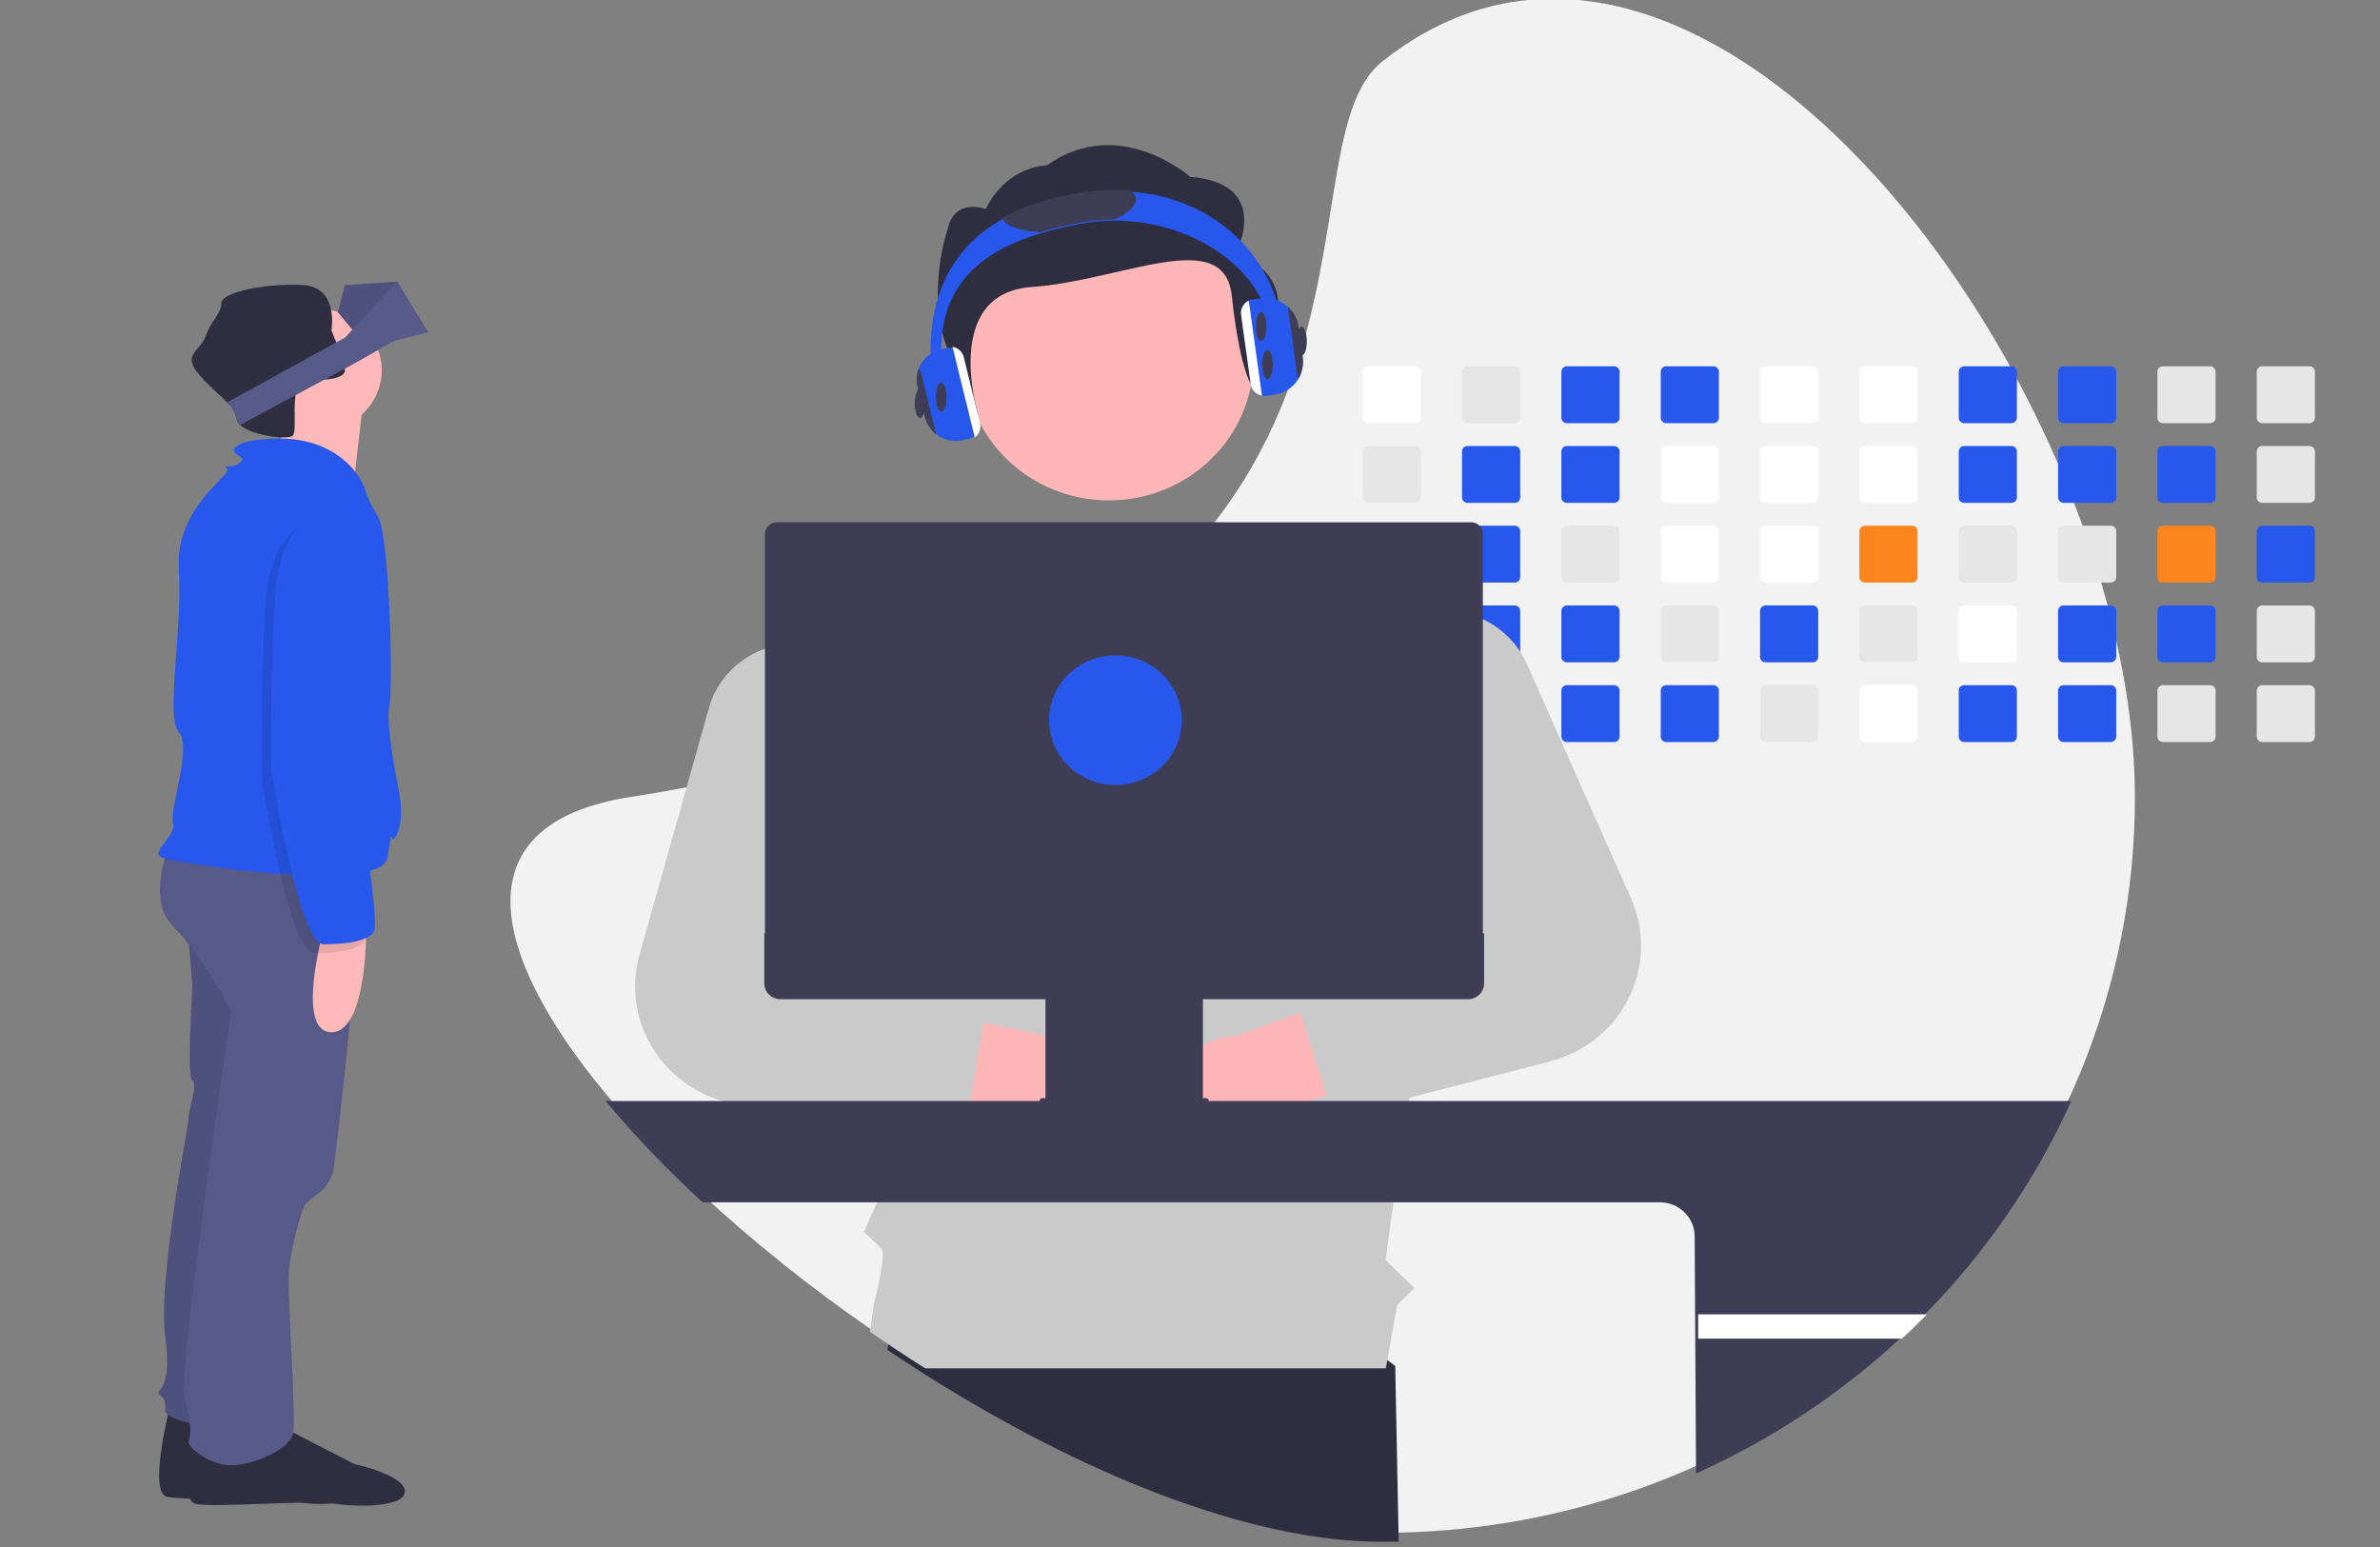 <?xml version="1.0" encoding="UTF-8" standalone="no" ?>
<!DOCTYPE svg PUBLIC "-//W3C//DTD SVG 1.1//EN" "http://www.w3.org/Graphics/SVG/1.1/DTD/svg11.dtd">
<svg xmlns="http://www.w3.org/2000/svg" xmlns:xlink="http://www.w3.org/1999/xlink" version="1.1" width="1000" height="650" viewBox="0 0 1000 650" xml:space="preserve">
<rect x="0" y="0" width="1000" height="650" fill="#808080" stroke="none"/>
<desc>Created with Fabric.js 4.6.0</desc>
<defs>
</defs>
<g transform="matrix(0.89 0 0 0.87 555.75 321.76)" id="Qz88OuWdJ3yhGSlrmX2yT"  >
<path style="stroke: none; stroke-width: 1; stroke-dasharray: none; stroke-linecap: butt; stroke-dashoffset: 0; stroke-linejoin: miter; stroke-miterlimit: 4; fill: rgb(242,242,242); fill-rule: nonzero; opacity: 1;" vector-effect="non-scaling-stroke"  transform=" translate(-558.17, -450)" d="M 941.609 465.125 C 941.72 556.795 906.287 644.937 842.759 711.025 Q 837.014 717.04 830.959 722.765 Q 821.734 731.54 811.889 739.635 C 750.491 790.219 673.843 818.644 594.309 820.325 Q 590.334 820.415 586.329 820.415 C 522.899 820.415 443.119 786.535 370.719 739.635 Q 361.734 733.815 352.909 727.725 Q 348.784 724.905 344.699 722.005 C 316.775 702.287 290.27 680.634 265.379 657.205 C 249.082 641.91 233.799 625.569 219.629 608.285 C 163.999 539.665 151.729 477.835 231.039 465.125 Q 245.124 462.875 258.379 460.315 Q 277.579 456.625 295.129 452.345 Q 318.769 446.6 339.549 439.885 Q 346.539 437.635 353.209 435.295 C 418.949 412.205 462.949 382.095 492.899 349.425 Q 500.519 341.13 506.949 332.635 C 513.508 324.015 519.465 314.953 524.779 305.515 C 532.114 292.401 538.274 278.664 543.189 264.465 L 543.459 263.685 C 567.289 194.945 560.039 131.185 586.329 109.845 C 698.709 18.615 838.619 148.535 904.289 301.745 Q 909.254 313.325 913.629 325.045 Q 915.594 330.28 917.419 335.535 Q 922.219 349.23 926.129 362.995 Q 927.629 368.245 928.989 373.485 C 929.959 377.255 930.889 381.015 931.749 384.775 C 938.139 412.305 941.609 439.455 941.609 465.125 Z" stroke-linecap="round" />
</g>
<g transform="matrix(0.89 0 0 0.87 480.26 584.8)" id="Vs6YpMRQLGOlnRqvUBbnO"  >
<path style="stroke: none; stroke-width: 1; stroke-dasharray: none; stroke-linecap: butt; stroke-dashoffset: 0; stroke-linejoin: miter; stroke-miterlimit: 4; fill: rgb(47,46,65); fill-rule: nonzero; opacity: 1;" vector-effect="non-scaling-stroke"  transform=" translate(-473.61, -748)" d="M 594.309 820.325 Q 590.334 820.415 586.329 820.415 C 522.899 820.415 443.119 786.535 370.719 739.635 Q 361.734 733.815 352.909 727.725 L 358.069 696.325 L 514.279 675.585 L 592.679 735.535 Z" stroke-linecap="round" />
</g>
<g transform="matrix(0.89 0 0 0.87 584.78 165.85)" id="d7DQs9hCcoFgTHHpsZekD"  >
<path style="stroke: none; stroke-width: 1; stroke-dasharray: none; stroke-linecap: butt; stroke-dashoffset: 0; stroke-linejoin: miter; stroke-miterlimit: 4; fill: rgb(255,255,255); fill-rule: nonzero; opacity: 1;" vector-effect="non-scaling-stroke"  transform=" translate(-590.7, -273.36)" d="M 601.829 259.635 L 579.569 259.635 C 578.133 259.635 576.97 260.799 576.969 262.235 L 576.969 284.505 C 576.97 285.193 577.244 285.853 577.732 286.339 C 578.22 286.825 578.881 287.097 579.569 287.095 L 601.829 287.095 C 603.261 287.095 604.424 285.937 604.429 284.505 L 604.429 262.235 C 604.425 260.801 603.263 259.639 601.829 259.635 Z" stroke-linecap="round" />
</g>
<g transform="matrix(0.89 0 0 0.87 584.78 199.34)" id="CFD4wzBE_UqC476b7pxw8"  >
<path style="stroke: none; stroke-width: 1; stroke-dasharray: none; stroke-linecap: butt; stroke-dashoffset: 0; stroke-linejoin: miter; stroke-miterlimit: 4; fill: rgb(230,230,230); fill-rule: nonzero; opacity: 1;" vector-effect="non-scaling-stroke"  transform=" translate(-590.7, -311.31)" d="M 601.829 297.585 L 579.569 297.585 C 578.133 297.585 576.97 298.749 576.969 300.185 L 576.969 322.455 C 576.97 323.143 577.244 323.803 577.732 324.289 C 578.22 324.775 578.881 325.047 579.569 325.045 L 601.829 325.045 C 603.261 325.045 604.424 323.887 604.429 322.455 L 604.429 300.185 C 604.425 298.751 603.263 297.589 601.829 297.585 Z" stroke-linecap="round" />
</g>
<g transform="matrix(0.89 0 0 0.87 584.78 232.83)" id="8VKs8tu75qc_CAS2knbdx"  >
<path style="stroke: none; stroke-width: 1; stroke-dasharray: none; stroke-linecap: butt; stroke-dashoffset: 0; stroke-linejoin: miter; stroke-miterlimit: 4; fill: rgb(230,230,230); fill-rule: nonzero; opacity: 1;" vector-effect="non-scaling-stroke"  transform=" translate(-590.7, -349.26)" d="M 601.829 335.535 L 579.569 335.535 C 578.133 335.535 576.97 336.699 576.969 338.135 L 576.969 360.395 C 576.968 361.085 577.241 361.747 577.729 362.235 C 578.217 362.723 578.879 362.996 579.569 362.995 L 601.829 362.995 C 603.265 362.994 604.428 361.831 604.429 360.395 L 604.429 338.135 C 604.425 336.701 603.263 335.539 601.829 335.535 Z" stroke-linecap="round" />
</g>
<g transform="matrix(0.89 0 0 0.87 584.78 266.34)" id="4iVLW1s6GEiUf_3BH-ovN"  >
<path style="stroke: none; stroke-width: 1; stroke-dasharray: none; stroke-linecap: butt; stroke-dashoffset: 0; stroke-linejoin: miter; stroke-miterlimit: 4; fill: rgb(230,230,230); fill-rule: nonzero; opacity: 1;" vector-effect="non-scaling-stroke"  transform=" translate(-590.7, -387.21)" d="M 604.389 375.625 C 604.16 374.389 603.085 373.491 601.829 373.485 L 579.569 373.485 C 578.133 373.485 576.97 374.649 576.969 376.085 L 576.969 398.345 C 576.968 399.035 577.241 399.697 577.729 400.185 C 578.217 400.673 578.879 400.946 579.569 400.945 L 601.829 400.945 C 603.265 400.944 604.428 399.781 604.429 398.345 L 604.429 376.085 C 604.431 375.931 604.418 375.776 604.389 375.625 Z" stroke-linecap="round" />
</g>
<g transform="matrix(0.89 0 0 0.87 584.78 299.83)" id="FjLmax2cnqrue70XJfP1n"  >
<path style="stroke: none; stroke-width: 1; stroke-dasharray: none; stroke-linecap: butt; stroke-dashoffset: 0; stroke-linejoin: miter; stroke-miterlimit: 4; fill: rgb(230,230,230); fill-rule: nonzero; opacity: 1;" vector-effect="non-scaling-stroke"  transform=" translate(-590.7, -425.16)" d="M 602.839 411.635 C 602.519 411.502 602.176 411.434 601.829 411.435 L 579.569 411.435 C 578.879 411.433 578.217 411.707 577.729 412.195 C 577.241 412.683 576.968 413.345 576.969 414.035 L 576.969 436.295 C 576.966 436.985 577.239 437.648 577.727 438.137 C 578.215 438.625 578.878 438.898 579.569 438.895 L 601.829 438.895 C 603.265 438.894 604.428 437.73 604.429 436.295 L 604.429 414.035 C 604.427 412.989 603.801 412.045 602.839 411.635 Z" stroke-linecap="round" />
</g>
<g transform="matrix(0.89 0 0 0.87 626.52 165.85)" id="Q-KTmvTa2qd8J6zYL4yPg"  >
<path style="stroke: none; stroke-width: 1; stroke-dasharray: none; stroke-linecap: butt; stroke-dashoffset: 0; stroke-linejoin: miter; stroke-miterlimit: 4; fill: rgb(230,230,230); fill-rule: nonzero; opacity: 1;" vector-effect="non-scaling-stroke"  transform=" translate(-637.46, -273.36)" d="M 648.589 259.635 L 626.329 259.635 C 624.893 259.635 623.73 260.799 623.729 262.235 L 623.729 284.505 C 623.73 285.193 624.004 285.853 624.492 286.339 C 624.98 286.825 625.641 287.097 626.329 287.095 L 648.589 287.095 C 650.021 287.095 651.184 285.937 651.189 284.505 L 651.189 262.235 C 651.185 260.801 650.023 259.639 648.589 259.635 Z" stroke-linecap="round" />
</g>
<g transform="matrix(0.89 0 0 0.87 626.52 199.34)" id="uEz55PJAyz1YUlaHOyhNX"  >
<path style="stroke: none; stroke-width: 1; stroke-dasharray: none; stroke-linecap: butt; stroke-dashoffset: 0; stroke-linejoin: miter; stroke-miterlimit: 4; fill: rgb(40,88,235); fill-rule: nonzero; opacity: 1;" vector-effect="non-scaling-stroke"  transform=" translate(-637.46, -311.31)" d="M 648.589 297.585 L 626.329 297.585 C 624.893 297.585 623.73 298.749 623.729 300.185 L 623.729 322.455 C 623.73 323.143 624.004 323.803 624.492 324.289 C 624.98 324.775 625.641 325.047 626.329 325.045 L 648.589 325.045 C 650.021 325.045 651.184 323.887 651.189 322.455 L 651.189 300.185 C 651.185 298.751 650.023 297.589 648.589 297.585 Z" stroke-linecap="round" />
</g>
<g transform="matrix(0.89 0 0 0.87 626.52 232.83)" id="v5N52GL2GuRtXVRsWHE8T"  >
<path style="stroke: none; stroke-width: 1; stroke-dasharray: none; stroke-linecap: butt; stroke-dashoffset: 0; stroke-linejoin: miter; stroke-miterlimit: 4; fill: rgb(40,88,235); fill-rule: nonzero; opacity: 1;" vector-effect="non-scaling-stroke"  transform=" translate(-637.46, -349.26)" d="M 648.589 335.535 L 626.329 335.535 C 624.893 335.535 623.73 336.699 623.729 338.135 L 623.729 360.395 C 623.728 361.085 624.001 361.747 624.489 362.235 C 624.977 362.723 625.639 362.996 626.329 362.995 L 648.589 362.995 C 650.025 362.994 651.188 361.831 651.189 360.395 L 651.189 338.135 C 651.185 336.701 650.023 335.539 648.589 335.535 Z" stroke-linecap="round" />
</g>
<g transform="matrix(0.89 0 0 0.87 626.52 266.34)" id="f80B0QZJ79RPb7TQYKOEr"  >
<path style="stroke: none; stroke-width: 1; stroke-dasharray: none; stroke-linecap: butt; stroke-dashoffset: 0; stroke-linejoin: miter; stroke-miterlimit: 4; fill: rgb(40,88,235); fill-rule: nonzero; opacity: 1;" vector-effect="non-scaling-stroke"  transform=" translate(-637.46, -387.21)" d="M 648.589 373.485 L 626.329 373.485 C 625.211 373.486 624.219 374.203 623.869 375.265 C 623.776 375.528 623.729 375.805 623.729 376.085 L 623.729 398.345 C 623.728 399.035 624.001 399.697 624.489 400.185 C 624.977 400.673 625.639 400.946 626.329 400.945 L 648.589 400.945 C 650.025 400.944 651.188 399.78 651.189 398.345 L 651.189 376.085 C 651.185 374.651 650.023 373.489 648.589 373.485 Z" stroke-linecap="round" />
</g>
<g transform="matrix(0.89 0 0 0.87 626.52 299.83)" id="EQn9Q6mIVvnWxe9Xz6MRq"  >
<path style="stroke: none; stroke-width: 1; stroke-dasharray: none; stroke-linecap: butt; stroke-dashoffset: 0; stroke-linejoin: miter; stroke-miterlimit: 4; fill: rgb(230,230,230); fill-rule: nonzero; opacity: 1;" vector-effect="non-scaling-stroke"  transform=" translate(-637.46, -425.16)" d="M 648.589 411.435 L 626.329 411.435 C 625.639 411.433 624.977 411.707 624.489 412.195 C 624.001 412.683 623.728 413.345 623.729 414.035 L 623.729 436.295 C 623.728 436.985 624.001 437.647 624.489 438.135 C 624.977 438.623 625.639 438.896 626.329 438.895 L 648.589 438.895 C 650.025 438.894 651.188 437.73 651.189 436.295 L 651.189 414.035 C 651.188 412.599 650.025 411.435 648.589 411.435 Z" stroke-linecap="round" />
</g>
<g transform="matrix(0.89 0 0 0.87 668.26 165.85)" id="hNBEoc0fqEWiM8fwJO59y"  >
<path style="stroke: none; stroke-width: 1; stroke-dasharray: none; stroke-linecap: butt; stroke-dashoffset: 0; stroke-linejoin: miter; stroke-miterlimit: 4; fill: rgb(40,88,235); fill-rule: nonzero; opacity: 1;" vector-effect="non-scaling-stroke"  transform=" translate(-684.22, -273.36)" d="M 695.349 259.635 L 673.089 259.635 C 671.653 259.635 670.49 260.799 670.489 262.235 L 670.489 284.505 C 670.49 285.193 670.764 285.853 671.252 286.339 C 671.74 286.825 672.401 287.097 673.089 287.095 L 695.349 287.095 C 696.781 287.095 697.944 285.937 697.949 284.505 L 697.949 262.235 C 697.945 260.801 696.783 259.639 695.349 259.635 Z" stroke-linecap="round" />
</g>
<g transform="matrix(0.89 0 0 0.87 668.26 199.34)" id="6ghdNj-dpYASKAB-kpL0e"  >
<path style="stroke: none; stroke-width: 1; stroke-dasharray: none; stroke-linecap: butt; stroke-dashoffset: 0; stroke-linejoin: miter; stroke-miterlimit: 4; fill: rgb(40,88,235); fill-rule: nonzero; opacity: 1;" vector-effect="non-scaling-stroke"  transform=" translate(-684.22, -311.31)" d="M 695.349 297.585 L 673.089 297.585 C 671.653 297.585 670.49 298.749 670.489 300.185 L 670.489 322.455 C 670.49 323.143 670.764 323.803 671.252 324.289 C 671.74 324.775 672.401 325.047 673.089 325.045 L 695.349 325.045 C 696.781 325.045 697.944 323.887 697.949 322.455 L 697.949 300.185 C 697.945 298.751 696.783 297.589 695.349 297.585 Z" stroke-linecap="round" />
</g>
<g transform="matrix(0.89 0 0 0.87 668.26 232.83)" id="P5pTQzDwr47HeJtYpkYiN"  >
<path style="stroke: none; stroke-width: 1; stroke-dasharray: none; stroke-linecap: butt; stroke-dashoffset: 0; stroke-linejoin: miter; stroke-miterlimit: 4; fill: rgb(230,230,230); fill-rule: nonzero; opacity: 1;" vector-effect="non-scaling-stroke"  transform=" translate(-684.22, -349.26)" d="M 695.349 335.535 L 673.089 335.535 C 671.653 335.535 670.49 336.699 670.489 338.135 L 670.489 360.395 C 670.488 361.085 670.761 361.747 671.249 362.235 C 671.737 362.723 672.399 362.996 673.089 362.995 L 695.349 362.995 C 696.785 362.994 697.948 361.831 697.949 360.395 L 697.949 338.135 C 697.945 336.701 696.783 335.539 695.349 335.535 Z" stroke-linecap="round" />
</g>
<g transform="matrix(0.89 0 0 0.87 668.26 266.34)" id="Lv5gUQOGuJxoyirG7jysY"  >
<path style="stroke: none; stroke-width: 1; stroke-dasharray: none; stroke-linecap: butt; stroke-dashoffset: 0; stroke-linejoin: miter; stroke-miterlimit: 4; fill: rgb(40,88,235); fill-rule: nonzero; opacity: 1;" vector-effect="non-scaling-stroke"  transform=" translate(-684.22, -387.21)" d="M 695.349 373.485 L 673.089 373.485 C 671.653 373.485 670.49 374.649 670.489 376.085 L 670.489 398.345 C 670.488 399.035 670.761 399.697 671.249 400.185 C 671.737 400.673 672.399 400.946 673.089 400.945 L 695.349 400.945 C 696.785 400.944 697.948 399.781 697.949 398.345 L 697.949 376.085 C 697.945 374.651 696.783 373.489 695.349 373.485 Z" stroke-linecap="round" />
</g>
<g transform="matrix(0.89 0 0 0.87 668.26 299.83)" id="eSV5XxRnqjKpusl8YGQlv"  >
<path style="stroke: none; stroke-width: 1; stroke-dasharray: none; stroke-linecap: butt; stroke-dashoffset: 0; stroke-linejoin: miter; stroke-miterlimit: 4; fill: rgb(40,88,235); fill-rule: nonzero; opacity: 1;" vector-effect="non-scaling-stroke"  transform=" translate(-684.22, -425.16)" d="M 695.349 411.435 L 673.089 411.435 C 672.399 411.433 671.737 411.707 671.249 412.195 C 670.761 412.683 670.488 413.345 670.489 414.035 L 670.489 436.295 C 670.488 436.985 670.761 437.647 671.249 438.135 C 671.737 438.623 672.399 438.896 673.089 438.895 L 695.349 438.895 C 696.785 438.894 697.948 437.73 697.949 436.295 L 697.949 414.035 C 697.948 412.599 696.785 411.435 695.349 411.435 Z" stroke-linecap="round" />
</g>
<g transform="matrix(0.89 0 0 0.87 710 165.85)" id="eeIAWWQ8tEBft2t6I395p"  >
<path style="stroke: none; stroke-width: 1; stroke-dasharray: none; stroke-linecap: butt; stroke-dashoffset: 0; stroke-linejoin: miter; stroke-miterlimit: 4; fill: rgb(40,88,235); fill-rule: nonzero; opacity: 1;" vector-effect="non-scaling-stroke"  transform=" translate(-730.98, -273.36)" d="M 742.109 259.635 L 719.849 259.635 C 718.413 259.635 717.25 260.799 717.249 262.235 L 717.249 284.505 C 717.25 285.193 717.524 285.853 718.012 286.339 C 718.5 286.825 719.161 287.097 719.849 287.095 L 742.109 287.095 C 743.541 287.095 744.704 285.937 744.709 284.505 L 744.709 262.235 C 744.705 260.801 743.543 259.639 742.109 259.635 Z" stroke-linecap="round" />
</g>
<g transform="matrix(0.89 0 0 0.87 710 199.34)" id="CBiimaS8HhE6Ig_dQjB6A"  >
<path style="stroke: none; stroke-width: 1; stroke-dasharray: none; stroke-linecap: butt; stroke-dashoffset: 0; stroke-linejoin: miter; stroke-miterlimit: 4; fill: rgb(255,255,255); fill-rule: nonzero; opacity: 1;" vector-effect="non-scaling-stroke"  transform=" translate(-730.98, -311.31)" d="M 742.109 297.585 L 719.849 297.585 C 718.413 297.585 717.25 298.749 717.249 300.185 L 717.249 322.455 C 717.25 323.143 717.524 323.803 718.012 324.289 C 718.5 324.775 719.161 325.047 719.849 325.045 L 742.109 325.045 C 743.541 325.045 744.704 323.887 744.709 322.455 L 744.709 300.185 C 744.705 298.751 743.543 297.589 742.109 297.585 Z" stroke-linecap="round" />
</g>
<g transform="matrix(0.89 0 0 0.87 710 232.83)" id="7ljoGehL_gMDQIE3SP38K"  >
<path style="stroke: none; stroke-width: 1; stroke-dasharray: none; stroke-linecap: butt; stroke-dashoffset: 0; stroke-linejoin: miter; stroke-miterlimit: 4; fill: rgb(255,255,255); fill-rule: nonzero; opacity: 1;" vector-effect="non-scaling-stroke"  transform=" translate(-730.98, -349.26)" d="M 742.109 335.535 L 719.849 335.535 C 718.413 335.535 717.25 336.699 717.249 338.135 L 717.249 360.395 C 717.248 361.085 717.521 361.747 718.009 362.235 C 718.497 362.723 719.159 362.996 719.849 362.995 L 742.109 362.995 C 743.545 362.994 744.708 361.831 744.709 360.395 L 744.709 338.135 C 744.705 336.701 743.543 335.539 742.109 335.535 Z" stroke-linecap="round" />
</g>
<g transform="matrix(0.89 0 0 0.87 710 266.34)" id="QAswSPNTENRHGDYEGDliU"  >
<path style="stroke: none; stroke-width: 1; stroke-dasharray: none; stroke-linecap: butt; stroke-dashoffset: 0; stroke-linejoin: miter; stroke-miterlimit: 4; fill: rgb(230,230,230); fill-rule: nonzero; opacity: 1;" vector-effect="non-scaling-stroke"  transform=" translate(-730.98, -387.21)" d="M 742.109 373.485 L 719.849 373.485 C 718.413 373.485 717.25 374.649 717.249 376.085 L 717.249 398.345 C 717.248 399.035 717.521 399.697 718.009 400.185 C 718.497 400.673 719.159 400.946 719.849 400.945 L 742.109 400.945 C 743.545 400.944 744.708 399.781 744.709 398.345 L 744.709 376.085 C 744.705 374.651 743.543 373.489 742.109 373.485 Z" stroke-linecap="round" />
</g>
<g transform="matrix(0.89 0 0 0.87 710 299.83)" id="fLWsrT-da7DyzcWvCsnAY"  >
<path style="stroke: none; stroke-width: 1; stroke-dasharray: none; stroke-linecap: butt; stroke-dashoffset: 0; stroke-linejoin: miter; stroke-miterlimit: 4; fill: rgb(40,88,235); fill-rule: nonzero; opacity: 1;" vector-effect="non-scaling-stroke"  transform=" translate(-730.98, -425.16)" d="M 742.109 411.435 L 719.849 411.435 C 719.159 411.433 718.497 411.707 718.009 412.195 C 717.521 412.683 717.248 413.345 717.249 414.035 L 717.249 436.295 C 717.248 436.985 717.521 437.647 718.009 438.135 C 718.497 438.623 719.159 438.896 719.849 438.895 L 742.109 438.895 C 743.545 438.894 744.708 437.73 744.709 436.295 L 744.709 414.035 C 744.708 412.599 743.545 411.435 742.109 411.435 Z" stroke-linecap="round" />
</g>
<g transform="matrix(0.89 0 0 0.87 751.74 165.85)" id="CKRaJCfF4bS1kkPzqDIDl"  >
<path style="stroke: none; stroke-width: 1; stroke-dasharray: none; stroke-linecap: butt; stroke-dashoffset: 0; stroke-linejoin: miter; stroke-miterlimit: 4; fill: rgb(255,255,255); fill-rule: nonzero; opacity: 1;" vector-effect="non-scaling-stroke"  transform=" translate(-777.74, -273.36)" d="M 788.869 259.635 L 766.599 259.635 C 765.167 259.64 764.009 260.802 764.009 262.235 L 764.009 284.505 C 764.009 285.935 765.169 287.094 766.599 287.095 L 788.869 287.095 C 790.301 287.095 791.464 285.937 791.469 284.505 L 791.469 262.235 C 791.465 260.801 790.303 259.639 788.869 259.635 Z" stroke-linecap="round" />
</g>
<g transform="matrix(0.89 0 0 0.87 751.74 199.34)" id="BC6ob5_X80MWRWkM0l28h"  >
<path style="stroke: none; stroke-width: 1; stroke-dasharray: none; stroke-linecap: butt; stroke-dashoffset: 0; stroke-linejoin: miter; stroke-miterlimit: 4; fill: rgb(255,255,255); fill-rule: nonzero; opacity: 1;" vector-effect="non-scaling-stroke"  transform=" translate(-777.74, -311.31)" d="M 788.869 297.585 L 766.599 297.585 C 765.167 297.59 764.008 298.753 764.009 300.185 L 764.009 322.455 C 764.009 323.885 765.169 325.045 766.599 325.045 L 788.869 325.045 C 790.301 325.045 791.464 323.887 791.469 322.455 L 791.469 300.185 C 791.465 298.751 790.303 297.589 788.869 297.585 Z" stroke-linecap="round" />
</g>
<g transform="matrix(0.89 0 0 0.87 751.74 232.83)" id="8bVCqqNXZw0IRLD4Nkaux"  >
<path style="stroke: none; stroke-width: 1; stroke-dasharray: none; stroke-linecap: butt; stroke-dashoffset: 0; stroke-linejoin: miter; stroke-miterlimit: 4; fill: rgb(255,255,255); fill-rule: nonzero; opacity: 1;" vector-effect="non-scaling-stroke"  transform=" translate(-777.74, -349.26)" d="M 788.869 335.535 L 766.599 335.535 C 765.167 335.54 764.008 336.703 764.009 338.135 L 764.009 360.395 C 764.007 361.083 764.279 361.744 764.765 362.232 C 765.251 362.72 765.911 362.994 766.599 362.995 L 788.869 362.995 C 790.305 362.994 791.468 361.831 791.469 360.395 L 791.469 338.135 C 791.465 336.701 790.303 335.539 788.869 335.535 Z" stroke-linecap="round" />
</g>
<g transform="matrix(0.89 0 0 0.87 751.74 266.34)" id="O2ZhGoKIFhpMdN0OSBf7O"  >
<path style="stroke: none; stroke-width: 1; stroke-dasharray: none; stroke-linecap: butt; stroke-dashoffset: 0; stroke-linejoin: miter; stroke-miterlimit: 4; fill: rgb(40,88,235); fill-rule: nonzero; opacity: 1;" vector-effect="non-scaling-stroke"  transform=" translate(-777.74, -387.21)" d="M 788.869 373.485 L 766.599 373.485 C 765.167 373.49 764.009 374.653 764.009 376.085 L 764.009 398.345 C 764.007 399.033 764.279 399.694 764.765 400.182 C 765.251 400.67 765.911 400.944 766.599 400.945 L 788.869 400.945 C 790.305 400.944 791.468 399.781 791.469 398.345 L 791.469 376.085 C 791.465 374.651 790.303 373.489 788.869 373.485 Z" stroke-linecap="round" />
</g>
<g transform="matrix(0.89 0 0 0.87 751.74 299.83)" id="lKn5ojuqEvpe_BZ953r82"  >
<path style="stroke: none; stroke-width: 1; stroke-dasharray: none; stroke-linecap: butt; stroke-dashoffset: 0; stroke-linejoin: miter; stroke-miterlimit: 4; fill: rgb(230,230,230); fill-rule: nonzero; opacity: 1;" vector-effect="non-scaling-stroke"  transform=" translate(-777.74, -425.16)" d="M 788.869 411.435 L 766.599 411.435 C 765.911 411.435 765.251 411.71 764.765 412.198 C 764.279 412.685 764.007 413.346 764.009 414.035 L 764.009 436.295 C 764.007 436.983 764.279 437.644 764.765 438.132 C 765.251 438.62 765.911 438.894 766.599 438.895 L 788.869 438.895 C 790.305 438.894 791.468 437.73 791.469 436.295 L 791.469 414.035 C 791.468 412.599 790.305 411.435 788.869 411.435 Z" stroke-linecap="round" />
</g>
<g transform="matrix(0.89 0 0 0.87 793.48 165.85)" id="tGXpVqDAKeXaLHeC3gxOY"  >
<path style="stroke: none; stroke-width: 1; stroke-dasharray: none; stroke-linecap: butt; stroke-dashoffset: 0; stroke-linejoin: miter; stroke-miterlimit: 4; fill: rgb(255,255,255); fill-rule: nonzero; opacity: 1;" vector-effect="non-scaling-stroke"  transform=" translate(-824.5, -273.36)" d="M 835.629 259.635 L 813.359 259.635 C 811.927 259.64 810.769 260.802 810.769 262.235 L 810.769 284.505 C 810.769 285.935 811.929 287.094 813.359 287.095 L 835.629 287.095 C 837.061 287.095 838.224 285.937 838.229 284.505 L 838.229 262.235 C 838.225 260.801 837.063 259.639 835.629 259.635 Z" stroke-linecap="round" />
</g>
<g transform="matrix(0.89 0 0 0.87 793.48 199.34)" id="5r1DjYqKvzkygrPC5zpSw"  >
<path style="stroke: none; stroke-width: 1; stroke-dasharray: none; stroke-linecap: butt; stroke-dashoffset: 0; stroke-linejoin: miter; stroke-miterlimit: 4; fill: rgb(255,255,255); fill-rule: nonzero; opacity: 1;" vector-effect="non-scaling-stroke"  transform=" translate(-824.5, -311.31)" d="M 835.629 297.585 L 813.359 297.585 C 811.927 297.59 810.768 298.753 810.769 300.185 L 810.769 322.455 C 810.769 323.885 811.929 325.045 813.359 325.045 L 835.629 325.045 C 837.061 325.045 838.224 323.887 838.229 322.455 L 838.229 300.185 C 838.225 298.751 837.063 297.589 835.629 297.585 Z" stroke-linecap="round" />
</g>
<g transform="matrix(0.89 0 0 0.87 793.48 232.83)" id="jJeuuHV1uAtBc22TUIO7-"  >
<path style="stroke: none; stroke-width: 1; stroke-dasharray: none; stroke-linecap: butt; stroke-dashoffset: 0; stroke-linejoin: miter; stroke-miterlimit: 4; fill: rgb(252,134,29); fill-rule: nonzero; opacity: 1;" vector-effect="non-scaling-stroke"  transform=" translate(-824.5, -349.26)" d="M 835.629 335.535 L 813.359 335.535 C 811.927 335.54 810.768 336.703 810.769 338.135 L 810.769 360.395 C 810.767 361.083 811.039 361.744 811.525 362.232 C 812.011 362.72 812.671 362.994 813.359 362.995 L 835.629 362.995 C 837.065 362.994 838.228 361.83 838.229 360.395 L 838.229 338.135 C 838.225 336.701 837.063 335.539 835.629 335.535 Z" stroke-linecap="round" />
</g>
<g transform="matrix(0.89 0 0 0.87 793.48 266.34)" id="7KNsqvtfsCMIE6zjyhOnr"  >
<path style="stroke: none; stroke-width: 1; stroke-dasharray: none; stroke-linecap: butt; stroke-dashoffset: 0; stroke-linejoin: miter; stroke-miterlimit: 4; fill: rgb(230,230,230); fill-rule: nonzero; opacity: 1;" vector-effect="non-scaling-stroke"  transform=" translate(-824.5, -387.21)" d="M 835.629 373.485 L 813.359 373.485 C 811.927 373.49 810.769 374.653 810.769 376.085 L 810.769 398.345 C 810.767 399.033 811.039 399.694 811.525 400.182 C 812.011 400.67 812.671 400.944 813.359 400.945 L 835.629 400.945 C 837.065 400.944 838.228 399.78 838.229 398.345 L 838.229 376.085 C 838.225 374.651 837.063 373.489 835.629 373.485 Z" stroke-linecap="round" />
</g>
<g transform="matrix(0.89 0 0 0.87 793.48 299.83)" id="ZIUjXcektzob_xf5SMEKR"  >
<path style="stroke: none; stroke-width: 1; stroke-dasharray: none; stroke-linecap: butt; stroke-dashoffset: 0; stroke-linejoin: miter; stroke-miterlimit: 4; fill: rgb(255,255,255); fill-rule: nonzero; opacity: 1;" vector-effect="non-scaling-stroke"  transform=" translate(-824.5, -425.16)" d="M 835.629 411.435 L 813.359 411.435 C 812.671 411.435 812.011 411.71 811.525 412.198 C 811.039 412.685 810.767 413.346 810.769 414.035 L 810.769 436.295 C 810.767 436.983 811.039 437.644 811.525 438.132 C 812.011 438.62 812.671 438.894 813.359 438.895 L 835.629 438.895 C 837.065 438.894 838.228 437.73 838.229 436.295 L 838.229 414.035 C 838.228 412.599 837.065 411.435 835.629 411.435 Z" stroke-linecap="round" />
</g>
<g transform="matrix(0.89 0 0 0.87 835.22 165.85)" id="ma7RpTXkOtL-pDfA8Gv5_"  >
<path style="stroke: none; stroke-width: 1; stroke-dasharray: none; stroke-linecap: butt; stroke-dashoffset: 0; stroke-linejoin: miter; stroke-miterlimit: 4; fill: rgb(40,88,235); fill-rule: nonzero; opacity: 1;" vector-effect="non-scaling-stroke"  transform=" translate(-871.26, -273.36)" d="M 882.389 259.635 L 860.119 259.635 C 858.687 259.64 857.529 260.802 857.529 262.235 L 857.529 284.505 C 857.529 285.935 858.689 287.094 860.119 287.095 L 882.389 287.095 C 883.821 287.095 884.984 285.937 884.989 284.505 L 884.989 262.235 C 884.985 260.801 883.823 259.639 882.389 259.635 Z" stroke-linecap="round" />
</g>
<g transform="matrix(0.89 0 0 0.87 835.22 199.34)" id="-Pogaf_pAOBXDJJVrDgw4"  >
<path style="stroke: none; stroke-width: 1; stroke-dasharray: none; stroke-linecap: butt; stroke-dashoffset: 0; stroke-linejoin: miter; stroke-miterlimit: 4; fill: rgb(40,88,235); fill-rule: nonzero; opacity: 1;" vector-effect="non-scaling-stroke"  transform=" translate(-871.26, -311.31)" d="M 882.389 297.585 L 860.119 297.585 C 858.687 297.59 857.528 298.753 857.529 300.185 L 857.529 322.455 C 857.529 323.885 858.689 325.045 860.119 325.045 L 882.389 325.045 C 883.821 325.045 884.984 323.887 884.989 322.455 L 884.989 300.185 C 884.985 298.751 883.823 297.589 882.389 297.585 Z" stroke-linecap="round" />
</g>
<g transform="matrix(0.89 0 0 0.87 835.22 232.83)" id="IaBoUdur_dyZON1WgCbi4"  >
<path style="stroke: none; stroke-width: 1; stroke-dasharray: none; stroke-linecap: butt; stroke-dashoffset: 0; stroke-linejoin: miter; stroke-miterlimit: 4; fill: rgb(230,230,230); fill-rule: nonzero; opacity: 1;" vector-effect="non-scaling-stroke"  transform=" translate(-871.26, -349.26)" d="M 882.389 335.535 L 860.119 335.535 C 858.687 335.54 857.528 336.703 857.529 338.135 L 857.529 360.395 C 857.527 361.083 857.799 361.744 858.285 362.232 C 858.771 362.72 859.431 362.994 860.119 362.995 L 882.389 362.995 C 883.825 362.994 884.988 361.83 884.989 360.395 L 884.989 338.135 C 884.985 336.701 883.823 335.539 882.389 335.535 Z" stroke-linecap="round" />
</g>
<g transform="matrix(0.89 0 0 0.87 835.22 266.34)" id="lINuVISM-9vUfN4c9gyxK"  >
<path style="stroke: none; stroke-width: 1; stroke-dasharray: none; stroke-linecap: butt; stroke-dashoffset: 0; stroke-linejoin: miter; stroke-miterlimit: 4; fill: rgb(255,255,255); fill-rule: nonzero; opacity: 1;" vector-effect="non-scaling-stroke"  transform=" translate(-871.26, -387.21)" d="M 882.389 373.485 L 860.119 373.485 C 858.687 373.49 857.529 374.653 857.529 376.085 L 857.529 398.345 C 857.527 399.033 857.799 399.694 858.285 400.182 C 858.771 400.67 859.431 400.944 860.119 400.945 L 882.389 400.945 C 883.825 400.944 884.988 399.78 884.989 398.345 L 884.989 376.085 C 884.985 374.651 883.823 373.489 882.389 373.485 Z" stroke-linecap="round" />
</g>
<g transform="matrix(0.89 0 0 0.87 835.22 299.83)" id="s4XBi39tnMzSDAL5FVx5y"  >
<path style="stroke: none; stroke-width: 1; stroke-dasharray: none; stroke-linecap: butt; stroke-dashoffset: 0; stroke-linejoin: miter; stroke-miterlimit: 4; fill: rgb(40,88,235); fill-rule: nonzero; opacity: 1;" vector-effect="non-scaling-stroke"  transform=" translate(-871.26, -425.16)" d="M 882.389 411.435 L 860.119 411.435 C 859.431 411.435 858.771 411.71 858.285 412.198 C 857.799 412.685 857.527 413.346 857.529 414.035 L 857.529 436.295 C 857.527 436.983 857.799 437.644 858.285 438.132 C 858.771 438.62 859.431 438.894 860.119 438.895 L 882.389 438.895 C 883.825 438.894 884.988 437.73 884.989 436.295 L 884.989 414.035 C 884.988 412.599 883.825 411.435 882.389 411.435 Z" stroke-linecap="round" />
</g>
<g transform="matrix(0.89 0 0 0.87 876.96 165.85)" id="90NUldCYvDtyVSfPXXSEK"  >
<path style="stroke: none; stroke-width: 1; stroke-dasharray: none; stroke-linecap: butt; stroke-dashoffset: 0; stroke-linejoin: miter; stroke-miterlimit: 4; fill: rgb(40,88,235); fill-rule: nonzero; opacity: 1;" vector-effect="non-scaling-stroke"  transform=" translate(-918.02, -273.36)" d="M 929.149 259.635 L 906.879 259.635 C 905.447 259.64 904.289 260.802 904.289 262.235 L 904.289 284.505 C 904.289 285.935 905.449 287.094 906.879 287.095 L 929.149 287.095 C 930.581 287.095 931.744 285.937 931.749 284.505 L 931.749 262.235 C 931.745 260.801 930.583 259.639 929.149 259.635 Z" stroke-linecap="round" />
</g>
<g transform="matrix(0.89 0 0 0.87 876.96 199.34)" id="GNJtqMsIdqDeF-WkFX1Qn"  >
<path style="stroke: none; stroke-width: 1; stroke-dasharray: none; stroke-linecap: butt; stroke-dashoffset: 0; stroke-linejoin: miter; stroke-miterlimit: 4; fill: rgb(40,88,235); fill-rule: nonzero; opacity: 1;" vector-effect="non-scaling-stroke"  transform=" translate(-918.02, -311.31)" d="M 929.149 297.585 L 906.879 297.585 C 905.447 297.59 904.288 298.753 904.289 300.185 L 904.289 322.455 C 904.289 323.885 905.449 325.045 906.879 325.045 L 929.149 325.045 C 930.581 325.045 931.744 323.887 931.749 322.455 L 931.749 300.185 C 931.745 298.751 930.583 297.589 929.149 297.585 Z" stroke-linecap="round" />
</g>
<g transform="matrix(0.89 0 0 0.87 876.96 232.83)" id="ozGtjg1u4SO_ACTM4lgMM"  >
<path style="stroke: none; stroke-width: 1; stroke-dasharray: none; stroke-linecap: butt; stroke-dashoffset: 0; stroke-linejoin: miter; stroke-miterlimit: 4; fill: rgb(230,230,230); fill-rule: nonzero; opacity: 1;" vector-effect="non-scaling-stroke"  transform=" translate(-918.02, -349.26)" d="M 929.149 335.535 L 906.879 335.535 C 905.447 335.54 904.288 336.703 904.289 338.135 L 904.289 360.395 C 904.287 361.083 904.559 361.744 905.045 362.232 C 905.531 362.72 906.191 362.994 906.879 362.995 L 929.149 362.995 C 930.585 362.994 931.748 361.83 931.749 360.395 L 931.749 338.135 C 931.745 336.701 930.583 335.539 929.149 335.535 Z" stroke-linecap="round" />
</g>
<g transform="matrix(0.89 0 0 0.87 876.96 266.34)" id="W1ctcSTFPCGNhYY76rapz"  >
<path style="stroke: none; stroke-width: 1; stroke-dasharray: none; stroke-linecap: butt; stroke-dashoffset: 0; stroke-linejoin: miter; stroke-miterlimit: 4; fill: rgb(40,88,235); fill-rule: nonzero; opacity: 1;" vector-effect="non-scaling-stroke"  transform=" translate(-918.02, -387.21)" d="M 929.149 373.485 L 906.879 373.485 C 905.447 373.49 904.289 374.653 904.289 376.085 L 904.289 398.345 C 904.287 399.033 904.559 399.694 905.045 400.182 C 905.531 400.67 906.191 400.944 906.879 400.945 L 929.149 400.945 C 930.585 400.944 931.748 399.78 931.749 398.345 L 931.749 376.085 C 931.745 374.651 930.583 373.489 929.149 373.485 Z" stroke-linecap="round" />
</g>
<g transform="matrix(0.89 0 0 0.87 876.96 299.83)" id="Q1MvlXBQIOv6o6fwcE-iC"  >
<path style="stroke: none; stroke-width: 1; stroke-dasharray: none; stroke-linecap: butt; stroke-dashoffset: 0; stroke-linejoin: miter; stroke-miterlimit: 4; fill: rgb(40,88,235); fill-rule: nonzero; opacity: 1;" vector-effect="non-scaling-stroke"  transform=" translate(-918.02, -425.16)" d="M 929.149 411.435 L 906.879 411.435 C 906.191 411.435 905.531 411.71 905.045 412.198 C 904.559 412.685 904.287 413.346 904.289 414.035 L 904.289 436.295 C 904.287 436.983 904.559 437.644 905.045 438.132 C 905.531 438.62 906.191 438.894 906.879 438.895 L 929.149 438.895 C 930.585 438.894 931.748 437.73 931.749 436.295 L 931.749 414.035 C 931.748 412.599 930.585 411.435 929.149 411.435 Z" stroke-linecap="round" />
</g>
<g transform="matrix(0.89 0 0 0.87 918.7 165.85)" id="zlCtiBMaorKgwyVk8PfEK"  >
<path style="stroke: none; stroke-width: 1; stroke-dasharray: none; stroke-linecap: butt; stroke-dashoffset: 0; stroke-linejoin: miter; stroke-miterlimit: 4; fill: rgb(230,230,230); fill-rule: nonzero; opacity: 1;" vector-effect="non-scaling-stroke"  transform=" translate(-964.78, -273.36)" d="M 975.909 259.635 L 953.639 259.635 C 952.207 259.64 951.049 260.802 951.049 262.235 L 951.049 284.505 C 951.049 285.935 952.209 287.094 953.639 287.095 L 975.909 287.095 C 977.341 287.095 978.504 285.937 978.509 284.505 L 978.509 262.235 C 978.505 260.801 977.343 259.639 975.909 259.635 Z" stroke-linecap="round" />
</g>
<g transform="matrix(0.89 0 0 0.87 918.7 199.34)" id="dAsNBokeAxl5A5MF-nN1X"  >
<path style="stroke: none; stroke-width: 1; stroke-dasharray: none; stroke-linecap: butt; stroke-dashoffset: 0; stroke-linejoin: miter; stroke-miterlimit: 4; fill: rgb(40,88,235); fill-rule: nonzero; opacity: 1;" vector-effect="non-scaling-stroke"  transform=" translate(-964.78, -311.31)" d="M 975.909 297.585 L 953.639 297.585 C 952.207 297.59 951.048 298.753 951.049 300.185 L 951.049 322.455 C 951.049 323.885 952.209 325.045 953.639 325.045 L 975.909 325.045 C 977.341 325.045 978.504 323.887 978.509 322.455 L 978.509 300.185 C 978.505 298.751 977.343 297.589 975.909 297.585 Z" stroke-linecap="round" />
</g>
<g transform="matrix(0.89 0 0 0.87 918.7 232.83)" id="pFGq6enNRnscpdhE5pavh"  >
<path style="stroke: none; stroke-width: 1; stroke-dasharray: none; stroke-linecap: butt; stroke-dashoffset: 0; stroke-linejoin: miter; stroke-miterlimit: 4; fill: rgb(252,134,29); fill-rule: nonzero; opacity: 1;" vector-effect="non-scaling-stroke"  transform=" translate(-964.78, -349.26)" d="M 975.909 335.535 L 953.639 335.535 C 952.207 335.54 951.048 336.703 951.049 338.135 L 951.049 360.395 C 951.047 361.083 951.319 361.744 951.805 362.232 C 952.291 362.72 952.951 362.994 953.639 362.995 L 975.909 362.995 C 977.345 362.994 978.508 361.83 978.509 360.395 L 978.509 338.135 C 978.505 336.701 977.343 335.539 975.909 335.535 Z" stroke-linecap="round" />
</g>
<g transform="matrix(0.89 0 0 0.87 918.7 266.34)" id="iikSBjxptKPxoIfsIcYWN"  >
<path style="stroke: none; stroke-width: 1; stroke-dasharray: none; stroke-linecap: butt; stroke-dashoffset: 0; stroke-linejoin: miter; stroke-miterlimit: 4; fill: rgb(40,88,235); fill-rule: nonzero; opacity: 1;" vector-effect="non-scaling-stroke"  transform=" translate(-964.78, -387.21)" d="M 975.909 373.485 L 953.639 373.485 C 952.207 373.49 951.049 374.653 951.049 376.085 L 951.049 398.345 C 951.047 399.033 951.319 399.694 951.805 400.182 C 952.291 400.67 952.951 400.944 953.639 400.945 L 975.909 400.945 C 977.345 400.944 978.508 399.78 978.509 398.345 L 978.509 376.085 C 978.505 374.651 977.343 373.489 975.909 373.485 Z" stroke-linecap="round" />
</g>
<g transform="matrix(0.89 0 0 0.87 918.7 299.83)" id="WRX4v7bbMTfEwVW-mbz4X"  >
<path style="stroke: none; stroke-width: 1; stroke-dasharray: none; stroke-linecap: butt; stroke-dashoffset: 0; stroke-linejoin: miter; stroke-miterlimit: 4; fill: rgb(230,230,230); fill-rule: nonzero; opacity: 1;" vector-effect="non-scaling-stroke"  transform=" translate(-964.78, -425.16)" d="M 975.909 411.435 L 953.639 411.435 C 952.951 411.435 952.291 411.71 951.805 412.198 C 951.319 412.685 951.047 413.346 951.049 414.035 L 951.049 436.295 C 951.047 436.983 951.319 437.644 951.805 438.132 C 952.291 438.62 952.951 438.894 953.639 438.895 L 975.909 438.895 C 977.345 438.894 978.508 437.73 978.509 436.295 L 978.509 414.035 C 978.508 412.599 977.345 411.435 975.909 411.435 Z" stroke-linecap="round" />
</g>
<g transform="matrix(0.89 0 0 0.87 960.44 165.85)" id="tb8gaQ6cve3zdA45aM5RP"  >
<path style="stroke: none; stroke-width: 1; stroke-dasharray: none; stroke-linecap: butt; stroke-dashoffset: 0; stroke-linejoin: miter; stroke-miterlimit: 4; fill: rgb(230,230,230); fill-rule: nonzero; opacity: 1;" vector-effect="non-scaling-stroke"  transform=" translate(-1011.54, -273.36)" d="M 1022.669 259.635 L 1000.399 259.635 C 998.967 259.64 997.809 260.802 997.809 262.235 L 997.809 284.505 C 997.809 285.935 998.969 287.094 1000.399 287.095 L 1022.669 287.095 C 1024.101 287.095 1025.264 285.937 1025.269 284.505 L 1025.269 262.235 C 1025.265 260.801 1024.103 259.639 1022.669 259.635 Z" stroke-linecap="round" />
</g>
<g transform="matrix(0.89 0 0 0.87 960.44 199.34)" id="n6zJ1KSD-5V9VxUNp-Mwu"  >
<path style="stroke: none; stroke-width: 1; stroke-dasharray: none; stroke-linecap: butt; stroke-dashoffset: 0; stroke-linejoin: miter; stroke-miterlimit: 4; fill: rgb(230,230,230); fill-rule: nonzero; opacity: 1;" vector-effect="non-scaling-stroke"  transform=" translate(-1011.54, -311.31)" d="M 1022.669 297.585 L 1000.399 297.585 C 998.967 297.59 997.808 298.753 997.809 300.185 L 997.809 322.455 C 997.809 323.885 998.969 325.045 1000.399 325.045 L 1022.669 325.045 C 1024.101 325.045 1025.264 323.887 1025.269 322.455 L 1025.269 300.185 C 1025.265 298.751 1024.103 297.589 1022.669 297.585 Z" stroke-linecap="round" />
</g>
<g transform="matrix(0.89 0 0 0.87 960.44 232.83)" id="BM_hTvByMs3pBOWVD-R6M"  >
<path style="stroke: none; stroke-width: 1; stroke-dasharray: none; stroke-linecap: butt; stroke-dashoffset: 0; stroke-linejoin: miter; stroke-miterlimit: 4; fill: rgb(40,88,235); fill-rule: nonzero; opacity: 1;" vector-effect="non-scaling-stroke"  transform=" translate(-1011.54, -349.26)" d="M 1022.669 335.535 L 1000.399 335.535 C 998.967 335.54 997.808 336.703 997.809 338.135 L 997.809 360.395 C 997.807 361.083 998.079 361.744 998.565 362.232 C 999.051 362.72 999.711 362.994 1000.399 362.995 L 1022.669 362.995 C 1024.105 362.994 1025.268 361.83 1025.269 360.395 L 1025.269 338.135 C 1025.265 336.701 1024.103 335.539 1022.669 335.535 Z" stroke-linecap="round" />
</g>
<g transform="matrix(0.89 0 0 0.87 960.44 266.34)" id="dNv1bw8lwLjSKxYKzOASM"  >
<path style="stroke: none; stroke-width: 1; stroke-dasharray: none; stroke-linecap: butt; stroke-dashoffset: 0; stroke-linejoin: miter; stroke-miterlimit: 4; fill: rgb(230,230,230); fill-rule: nonzero; opacity: 1;" vector-effect="non-scaling-stroke"  transform=" translate(-1011.54, -387.21)" d="M 1022.669 373.485 L 1000.399 373.485 C 998.967 373.49 997.808 374.653 997.809 376.085 L 997.809 398.345 C 997.807 399.033 998.079 399.694 998.565 400.182 C 999.051 400.67 999.711 400.944 1000.399 400.945 L 1022.669 400.945 C 1024.105 400.944 1025.268 399.78 1025.269 398.345 L 1025.269 376.085 C 1025.265 374.651 1024.103 373.489 1022.669 373.485 Z" stroke-linecap="round" />
</g>
<g transform="matrix(0.89 0 0 0.87 960.44 299.83)" id="kVmMPcKFbHqiimvh0duJz"  >
<path style="stroke: none; stroke-width: 1; stroke-dasharray: none; stroke-linecap: butt; stroke-dashoffset: 0; stroke-linejoin: miter; stroke-miterlimit: 4; fill: rgb(230,230,230); fill-rule: nonzero; opacity: 1;" vector-effect="non-scaling-stroke"  transform=" translate(-1011.54, -425.16)" d="M 1022.669 411.435 L 1000.399 411.435 C 999.711 411.436 999.051 411.71 998.565 412.198 C 998.079 412.685 997.807 413.346 997.809 414.035 L 997.809 436.295 C 997.807 436.983 998.079 437.644 998.565 438.132 C 999.051 438.62 999.711 438.894 1000.399 438.895 L 1022.669 438.895 C 1024.105 438.894 1025.268 437.73 1025.269 436.295 L 1025.269 414.035 C 1025.268 412.599 1024.105 411.435 1022.669 411.435 Z" stroke-linecap="round" />
</g>
<g transform="matrix(0.89 0 0 0.87 513.22 577.39)" id="fUkSeGECq8mW9ZuPUIf_G"  >
<path style="stroke: none; stroke-width: 1; stroke-dasharray: none; stroke-linecap: butt; stroke-dashoffset: 0; stroke-linejoin: miter; stroke-miterlimit: 4; fill: rgb(47,46,65); fill-rule: nonzero; opacity: 1;" vector-effect="non-scaling-stroke"  transform=" translate(-335.79, -660.02)" d="M 336.095 660.051 L 335.475 660.051 L 336.005 659.981 z" stroke-linecap="round" />
</g>
<g transform="matrix(0.89 0 0 0.87 465.92 150.8)" id="fjBjRIbqlLu6P_8gtDUSc"  >
<path style="stroke: none; stroke-width: 1; stroke-dasharray: none; stroke-linecap: butt; stroke-dashoffset: 0; stroke-linejoin: miter; stroke-miterlimit: 4; fill: rgb(255,182,182); fill-rule: nonzero; opacity: 1;" vector-effect="non-scaling-stroke"  transform=" translate(-68.32, -68.32)" d="M 0 68.322 C 0 30.589 30.589 0 68.322 0 C 106.055 0 136.644 30.589 136.644 68.322 C 136.644 106.055 106.055 136.644 68.322 136.644 C 30.589 136.644 0 106.055 0 68.322 z" stroke-linecap="round" />
</g>
<g transform="matrix(0.89 0 0 0.87 465.65 117.63)" id="Tr2LcSykHAlLz5SNPA82Y"  >
<path style="stroke: none; stroke-width: 1; stroke-dasharray: none; stroke-linecap: butt; stroke-dashoffset: 0; stroke-linejoin: miter; stroke-miterlimit: 4; fill: rgb(47,46,65); fill-rule: nonzero; opacity: 1;" vector-effect="non-scaling-stroke"  transform=" translate(-457.25, -218.75)" d="M 517.377 206.226 C 517.377 206.226 535.246 172.065 495.933 168.959 C 495.933 168.959 462.418 138.557 428.257 163.401 C 428.257 163.401 409.624 163.401 399.435 184.487 C 399.435 184.487 384.78 178.929 381.559 193.803 C 381.559 193.803 370.836 224.859 381.559 252.809 C 392.283 280.759 395.845 283.864 395.845 283.864 C 395.845 283.864 378.224 225.266 421.115 222.16 C 464.005 219.054 512.001 192.251 515.576 226.412 C 519.15 260.572 524.529 268.989 524.529 268.989 C 524.529 268.989 558.479 220.201 517.377 206.226 Z" stroke-linecap="round" />
</g>
<g transform="matrix(0.89 0 0 0.87 491.45 405.01)" id="2btuo34isGNkHGOXKEvxe"  >
<path style="stroke: none; stroke-width: 1; stroke-dasharray: none; stroke-linecap: butt; stroke-dashoffset: 0; stroke-linejoin: miter; stroke-miterlimit: 4; fill: rgb(202,202,202); fill-rule: nonzero; opacity: 1;" vector-effect="non-scaling-stroke"  transform=" translate(-486.15, -544.32)" d="M 634.279 424.695 L 634.059 425.855 L 631.589 438.895 L 614.519 529.095 L 613.509 534.405 L 611.389 545.635 L 608.489 560.955 L 602.059 594.905 L 600.219 604.635 L 599.529 608.285 L 599.289 609.565 L 597.379 619.635 L 596.799 622.675 L 592.139 657.205 L 588.069 687.295 L 601.689 700.915 L 593.569 709.035 L 588.239 739.565 L 588.249 739.635 L 370.719 739.635 Q 357.519 731.085 344.699 722.005 L 346.489 708.605 C 346.489 708.605 352.649 684.675 350.059 681.815 C 347.479 678.955 341.819 673.845 341.819 673.845 L 348.949 657.205 L 349.939 654.895 L 348.279 620.465 L 348.239 619.635 L 347.689 608.285 L 347.619 606.825 L 347.509 604.635 L 345.399 560.955 L 345.359 560.235 L 344.719 546.995 L 344.119 534.405 L 343.859 529.095 L 341.289 475.965 L 339.549 439.885 L 338.029 408.475 L 344.139 406.405 L 409.489 384.195 L 436.559 349.005 L 492.899 349.425 L 520.479 349.635 L 566.499 392.315 L 576.969 397.315 L 577.049 397.355 L 584.559 400.945 L 603.599 410.035 L 623.729 419.655 L 634.059 424.585 Z" stroke-linecap="round" />
</g>
<g transform="matrix(0.89 0 0 0.87 396.76 452.78)" id="kB_rVrFd5MQzzBBU56cJy"  >
<path style="stroke: none; stroke-width: 1; stroke-dasharray: none; stroke-linecap: butt; stroke-dashoffset: 0; stroke-linejoin: miter; stroke-miterlimit: 4; fill: rgb(255,182,182); fill-rule: nonzero; opacity: 1;" vector-effect="non-scaling-stroke"  transform=" translate(-380.05, -598.43)" d="M 443.84 637.136 C 435.482 640.374 426.12 639.744 418.271 635.415 C 410.423 631.085 404.896 623.503 403.176 614.706 L 296.617 599.588 L 333.66 557.686 L 429.171 578.466 C 444.476 576.514 458.822 586.318 462.565 601.286 C 466.307 616.254 458.263 631.656 443.84 637.136 Z" stroke-linecap="round" />
</g>
<g transform="matrix(0.89 0 0 0.87 340.25 372.04)" id="cooOamMnPNVldHxErIMWf"  >
<path style="stroke: none; stroke-width: 1; stroke-dasharray: none; stroke-linecap: butt; stroke-dashoffset: 0; stroke-linejoin: miter; stroke-miterlimit: 4; fill: rgb(202,202,202); fill-rule: nonzero; opacity: 1;" vector-effect="non-scaling-stroke"  transform=" translate(-316.76, -506.95)" d="M 396.329 560.955 C 394.355 558.452 391.561 556.728 388.439 556.085 L 344.719 546.995 L 340.229 546.065 C 334.951 544.963 330.394 541.664 327.699 536.995 C 326.317 534.571 325.481 531.875 325.249 529.095 C 325.041 526.567 325.343 524.023 326.139 521.615 L 341.289 475.965 L 351.119 446.345 C 352.31 442.772 353.013 439.055 353.209 435.295 C 353.757 424.888 350.537 414.632 344.139 406.405 C 332.591 391.559 312.687 386.019 295.129 392.765 C 294.879 392.855 294.619 392.955 294.369 393.055 C 281.935 398.019 272.56 408.543 269.059 421.465 L 258.379 460.315 L 236.349 540.405 C 231.886 556.643 234.732 574.02 244.14 587.987 C 253.549 601.954 268.584 611.12 285.309 613.085 L 348.279 620.465 L 377.419 623.885 C 384.407 624.724 390.867 620.054 392.259 613.155 C 392.306 612.974 392.343 612.79 392.369 612.605 L 393.069 608.285 L 398.999 571.905 L 399.059 571.535 C 399.684 567.781 398.692 563.938 396.329 560.955 Z" stroke-linecap="round" />
</g>
<g transform="matrix(0.89 0 0 0.87 566.36 446.75)" id="YgEN2hLDt543LEs3dgUux"  >
<path style="stroke: none; stroke-width: 1; stroke-dasharray: none; stroke-linecap: butt; stroke-dashoffset: 0; stroke-linejoin: miter; stroke-miterlimit: 4; fill: rgb(255,182,182); fill-rule: nonzero; opacity: 1;" vector-effect="non-scaling-stroke"  transform=" translate(-570.06, -591.6)" d="M 511.714 638.302 C 520.444 640.329 529.624 638.385 536.784 632.992 C 543.943 627.6 548.346 619.313 548.808 610.362 L 652.17 580.368 L 609.588 544.109 L 517.962 578.15 C 502.535 578.376 489.714 590.104 488.12 605.451 C 486.526 620.797 496.662 634.911 511.714 638.302 Z" stroke-linecap="round" />
</g>
<g transform="matrix(0.89 0 0 0.87 617.39 361.73)" id="4yz_q5CmlE4qWRXWFsviU"  >
<path style="stroke: none; stroke-width: 1; stroke-dasharray: none; stroke-linecap: butt; stroke-dashoffset: 0; stroke-linejoin: miter; stroke-miterlimit: 4; fill: rgb(202,202,202); fill-rule: nonzero; opacity: 1;" vector-effect="non-scaling-stroke"  transform=" translate(-627.22, -495.29)" d="M 703.489 513.275 L 654.329 400.135 C 650.308 390.846 643.127 383.282 634.059 378.785 C 631.256 377.405 628.312 376.332 625.279 375.585 C 624.809 375.465 624.339 375.355 623.869 375.265 C 617.437 373.861 610.765 373.984 604.389 375.625 C 592.601 378.653 582.66 386.555 577.049 397.355 C 577.019 397.399 576.992 397.446 576.969 397.495 C 570.685 409.652 570.548 424.07 576.599 436.345 L 577.209 437.565 L 611.949 507.335 C 614.348 512.16 614.574 517.781 612.568 522.783 C 610.563 527.785 606.517 531.693 601.449 533.525 L 599.009 534.405 L 555.129 550.255 C 548.285 552.697 544.603 560.118 546.799 567.045 L 546.909 567.395 L 559.209 606.755 C 559.269 606.935 559.329 607.115 559.399 607.295 C 559.507 607.634 559.641 607.965 559.799 608.285 C 562.5 614.341 569.204 617.535 575.609 615.815 L 599.289 609.565 L 604.119 608.285 L 665.269 592.135 C 681.551 587.832 695.145 576.638 702.49 561.482 C 709.835 546.327 710.2 528.721 703.489 513.275 Z" stroke-linecap="round" />
</g>
<g transform="matrix(0.89 0 0 0.87 562.37 540.85)" id="klcfxRqjOds8X7na_0ZA_"  >
<path style="stroke: none; stroke-width: 1; stroke-dasharray: none; stroke-linecap: butt; stroke-dashoffset: 0; stroke-linejoin: miter; stroke-miterlimit: 4; fill: rgb(63,61,86); fill-rule: nonzero; opacity: 1;" vector-effect="non-scaling-stroke"  transform=" translate(-565.6, -698.22)" d="M 219.629 608.285 C 233.799 625.569 249.082 641.91 265.379 657.205 L 717.349 657.205 C 726.416 657.219 733.76 664.568 733.769 673.635 L 734.419 788.165 C 762.224 775.39 788.262 759.079 811.889 739.635 Q 821.729 731.55 830.959 722.765 Q 837.004 717.035 842.759 711.025 C 871.523 681.06 894.815 646.288 911.579 608.285 Z" stroke-linecap="round" />
</g>
<g transform="matrix(0.89 0 0 0.87 761.58 557.35)" id="uWq2YF9CsyHu4amUF8xSu"  >
<path style="stroke: none; stroke-width: 1; stroke-dasharray: none; stroke-linecap: butt; stroke-dashoffset: 0; stroke-linejoin: miter; stroke-miterlimit: 4; fill: rgb(255,255,255); fill-rule: nonzero; opacity: 1;" vector-effect="non-scaling-stroke"  transform=" translate(-788.75, -716.89)" d="M 842.759 711.025 Q 837.014 717.04 830.959 722.765 L 734.749 722.765 L 734.749 711.025 Z" stroke-linecap="round" />
</g>
<g transform="matrix(0.89 0 0 0.87 472.22 307.22)" id="7HUZFlKErlzSNxEbzyxoR"  >
<path style="stroke: none; stroke-width: 1; stroke-dasharray: none; stroke-linecap: butt; stroke-dashoffset: 0; stroke-linejoin: miter; stroke-miterlimit: 4; fill: rgb(63,61,86); fill-rule: nonzero; opacity: 1;" vector-effect="non-scaling-stroke"  transform=" translate(-464.59, -433.52)" d="M 633.379 335.535 C 632.411 333.748 630.542 332.635 628.509 332.635 L 300.669 332.635 C 297.609 332.643 295.132 335.125 295.129 338.185 L 295.129 534.405 L 634.059 534.405 L 634.059 338.185 C 634.064 337.258 633.83 336.345 633.379 335.535 Z" stroke-linecap="round" />
</g>
<g transform="matrix(0.89 0 0 0.87 472.35 429.08)" id="9NQtkmZghAUWPPOOQxHRT"  >
<path style="stroke: none; stroke-width: 1; stroke-dasharray: none; stroke-linecap: butt; stroke-dashoffset: 0; stroke-linejoin: miter; stroke-miterlimit: 4; fill: rgb(63,61,86); fill-rule: nonzero; opacity: 1;" vector-effect="non-scaling-stroke"  transform=" translate(-464.74, -571.57)" d="M 294.832 529.092 L 294.832 553.306 C 294.832 555.333 295.637 557.278 297.071 558.711 C 298.504 560.145 300.449 560.95 302.476 560.95 L 427.573 560.95 L 427.573 608.737 L 425.911 608.737 C 425.647 608.737 425.395 608.841 425.209 609.027 C 425.022 609.214 424.918 609.466 424.918 609.73 L 424.918 613.053 C 424.918 613.317 425.022 613.569 425.209 613.756 C 425.395 613.942 425.647 614.046 425.911 614.046 L 503.569 614.046 C 503.833 614.046 504.085 613.942 504.271 613.756 C 504.458 613.569 504.562 613.317 504.562 613.053 L 504.562 609.73 C 504.562 609.466 504.458 609.214 504.271 609.027 C 504.085 608.841 503.833 608.737 503.569 608.737 L 501.907 608.737 L 501.907 560.95 L 627.004 560.95 C 629.031 560.95 630.976 560.145 632.409 558.711 C 633.843 557.278 634.648 555.333 634.648 553.306 L 634.648 529.092 Z" stroke-linecap="round" />
</g>
<g transform="matrix(0.89 0 0 0.87 468.68 302.6)" id="go2qPgw1KKqvVBsf3brsR"  >
<path style="stroke: none; stroke-width: 1; stroke-dasharray: none; stroke-linecap: butt; stroke-dashoffset: 0; stroke-linejoin: miter; stroke-miterlimit: 4; fill: rgb(40,88,235); fill-rule: nonzero; opacity: 1;" vector-effect="non-scaling-stroke"  transform=" translate(-31.31, -31.31)" d="M 0 31.306 C 0 14.016 14.016 0 31.306 0 C 48.596 0 62.613 14.016 62.613 31.306 C 62.613 48.596 48.596 62.613 31.306 62.613 C 14.016 62.613 0 48.596 0 31.306 z" stroke-linecap="round" />
</g>
<g transform="matrix(0.89 0 0 0.87 465.35 122.92)" id="mZ_Rr1zEFS-M0CIEBjjXr"  >
<path style="stroke: none; stroke-width: 1; stroke-dasharray: none; stroke-linecap: butt; stroke-dashoffset: 0; stroke-linejoin: miter; stroke-miterlimit: 4; fill: rgb(40,88,235); fill-rule: nonzero; opacity: 1;" vector-effect="non-scaling-stroke"  transform=" translate(-456.9, -224.73)" d="M 540.399 252.585 L 535.399 252.585 C 535.399 214.785 497.989 190.015 460.249 189.995 C 454.76 189.979 449.282 190.511 443.899 191.585 C 437.839 192.795 431.549 194.245 425.369 196.135 C 400.999 203.605 378.399 218.045 378.399 252.585 C 378.394 259.293 379.247 265.974 380.939 272.465 L 376.099 273.725 C 374.304 266.822 373.396 259.718 373.399 252.585 C 373.399 222.405 385.789 201.675 407.189 189.315 C 418.439 182.815 432.169 178.625 447.899 176.585 C 454.445 175.714 461.062 175.513 467.649 175.985 C 511.049 179.105 540.399 212.385 540.399 252.585 Z" stroke-linecap="round" />
</g>
<g transform="matrix(0.89 0 0 0.87 534.44 145.8)" id="2Jh84RJn9Hk0G2BSXHSOP"  >
<path style="stroke: none; stroke-width: 1; stroke-dasharray: none; stroke-linecap: butt; stroke-dashoffset: 0; stroke-linejoin: miter; stroke-miterlimit: 4; fill: rgb(40,88,235); fill-rule: nonzero; opacity: 1;" vector-effect="non-scaling-stroke"  transform=" translate(-534.3, -250.66)" d="M 548.729 255.355 L 546.759 240.795 C 546.273 237.118 544.502 233.731 541.759 231.235 C 538.191 227.937 533.306 226.462 528.509 227.235 L 525.379 227.665 C 523.649 227.892 522.082 228.804 521.029 230.195 C 519.967 231.581 519.502 233.334 519.739 235.065 L 524.289 268.605 C 524.674 271.408 526.808 273.652 529.589 274.175 C 529.991 274.255 530.399 274.295 530.809 274.295 C 531.103 274.295 531.397 274.275 531.689 274.235 L 535.189 273.765 C 539.502 273.192 543.388 270.866 545.929 267.335 C 546.199 266.955 546.459 266.565 546.699 266.165 C 548.573 262.893 549.289 259.084 548.729 255.355 Z" stroke-linecap="round" />
</g>
<g transform="matrix(0.89 0 0 0.87 525.82 146.29)" id="5LMdsm94gmH2Ob1N_gIH4"  >
<path style="stroke: none; stroke-width: 1; stroke-dasharray: none; stroke-linecap: butt; stroke-dashoffset: 0; stroke-linejoin: miter; stroke-miterlimit: 4; fill: rgb(255,255,255); fill-rule: nonzero; opacity: 1;" vector-effect="non-scaling-stroke"  transform=" translate(-524.63, -251.22)" d="M 523.359 228.275 C 522.441 228.721 521.642 229.379 521.029 230.195 C 519.967 231.581 519.502 233.334 519.739 235.065 L 524.289 268.605 C 524.674 271.408 526.808 273.652 529.589 274.175 Z" stroke-linecap="round" />
</g>
<g transform="matrix(0.89 0 0 0.87 544.29 144.07)" id="-8O1yVv9CHPEdTHdagjEQ"  >
<path style="stroke: none; stroke-width: 1; stroke-dasharray: none; stroke-linecap: butt; stroke-dashoffset: 0; stroke-linejoin: miter; stroke-miterlimit: 4; fill: rgb(63,61,86); fill-rule: nonzero; opacity: 1;" vector-effect="non-scaling-stroke"  transform=" translate(-545.34, -248.7)" d="M 548.729 255.355 L 546.759 240.795 C 546.273 237.118 544.502 233.731 541.759 231.235 L 546.289 264.605 C 546.357 265.14 546.495 265.665 546.699 266.165 C 548.573 262.893 549.289 259.084 548.729 255.355 Z" stroke-linecap="round" />
</g>
<g transform="matrix(0.89 0 0 0.87 532.59 153.1)" id="bL3uo_rePOmvbU8GgUzfH"  >
<path style="stroke: none; stroke-width: 1; stroke-dasharray: none; stroke-linecap: butt; stroke-dashoffset: 0; stroke-linejoin: miter; stroke-miterlimit: 4; fill: rgb(63,61,86); fill-rule: nonzero; opacity: 1;" vector-effect="non-scaling-stroke"  transform=" translate(-2.5, -7)" d="M 0 7 C 0 3.134 1.119 0 2.5 0 C 3.881 0 5 3.134 5 7 C 5 10.866 3.881 14 2.5 14 C 1.119 14 0 10.866 0 7 z" stroke-linecap="round" />
</g>
<g transform="matrix(0.89 0 0 0.87 529.9 137.21)" id="R4_x_jbsq7jenMXKaPoxt"  >
<path style="stroke: none; stroke-width: 1; stroke-dasharray: none; stroke-linecap: butt; stroke-dashoffset: 0; stroke-linejoin: miter; stroke-miterlimit: 4; fill: rgb(63,61,86); fill-rule: nonzero; opacity: 1;" vector-effect="non-scaling-stroke"  transform=" translate(-2.5, -7)" d="M 0 7 C 0 3.134 1.119 0 2.5 0 C 3.881 0 5 3.134 5 7 C 5 10.866 3.881 14 2.5 14 C 1.119 14 0 10.866 0 7 z" stroke-linecap="round" />
</g>
<g transform="matrix(0.89 0 0 0.87 546.86 143.39)" id="uJF6aQ_uzSJWRXdo5WQNl"  >
<path style="stroke: none; stroke-width: 1; stroke-dasharray: none; stroke-linecap: butt; stroke-dashoffset: 0; stroke-linejoin: miter; stroke-miterlimit: 4; fill: rgb(63,61,86); fill-rule: nonzero; opacity: 1;" vector-effect="non-scaling-stroke"  transform=" translate(-2.5, -7)" d="M 0 7 C 0 3.134 1.119 0 2.5 0 C 3.881 0 5 3.134 5 7 C 5 10.866 3.881 14 2.5 14 C 1.119 14 0 10.866 0 7 z" stroke-linecap="round" />
</g>
<g transform="matrix(0.89 0 0 0.87 449.18 88.68)" id="8LZZ51j-PqwnmtO6923bB"  >
<path style="stroke: none; stroke-width: 1; stroke-dasharray: none; stroke-linecap: butt; stroke-dashoffset: 0; stroke-linejoin: miter; stroke-miterlimit: 4; fill: rgb(63,61,86); fill-rule: nonzero; opacity: 1;" vector-effect="non-scaling-stroke"  transform=" translate(-438.8, -185.94)" d="M 460.249 189.995 C 454.76 189.979 449.282 190.511 443.899 191.585 C 437.839 192.795 431.549 194.245 425.369 196.135 C 415.719 195.665 408.619 193.165 407.189 189.315 C 418.439 182.815 432.169 178.625 447.899 176.585 C 454.445 175.714 461.062 175.513 467.649 175.985 C 469.059 176.812 470.049 178.202 470.369 179.805 C 470.839 183.285 466.869 186.985 460.249 189.995 Z" stroke-linecap="round" />
</g>
<g transform="matrix(0.89 0 0 0.87 398.33 165.68)" id="N_9287LX9lO5xarGcrR2N"  >
<path style="stroke: none; stroke-width: 1; stroke-dasharray: none; stroke-linecap: butt; stroke-dashoffset: 0; stroke-linejoin: miter; stroke-miterlimit: 4; fill: rgb(40,88,235); fill-rule: nonzero; opacity: 1;" vector-effect="non-scaling-stroke"  transform=" translate(-381.81, -273.18)" d="M 396.409 287.285 L 388.709 255.275 C 388.148 252.914 386.224 251.12 383.829 250.725 C 383.498 250.673 383.164 250.647 382.829 250.645 C 382.357 250.646 381.887 250.704 381.429 250.815 L 378.449 251.535 C 370.46 253.467 365.543 261.502 367.459 269.495 L 370.909 283.855 C 371.697 287.236 373.573 290.264 376.249 292.475 C 376.683 292.825 377.137 293.149 377.609 293.445 C 380.995 295.567 385.096 296.231 388.979 295.285 L 391.949 294.565 C 392.734 294.382 393.473 294.038 394.119 293.555 C 396.083 292.123 396.988 289.646 396.409 287.285 Z" stroke-linecap="round" />
</g>
<g transform="matrix(0.89 0 0 0.87 395.49 166.86)" id="ma-v7PI5EPbMoGZ3IJige"  >
<path style="stroke: none; stroke-width: 1; stroke-dasharray: none; stroke-linecap: butt; stroke-dashoffset: 0; stroke-linejoin: miter; stroke-miterlimit: 4; fill: rgb(63,61,86); fill-rule: nonzero; opacity: 1;" vector-effect="non-scaling-stroke"  transform=" translate(-2.5, -7)" d="M 0 7 C 0 3.134 1.119 0 2.5 0 C 3.881 0 5 3.134 5 7 C 5 10.866 3.881 14 2.5 14 C 1.119 14 0 10.866 0 7 z" stroke-linecap="round" />
</g>
<g transform="matrix(0.89 0 0 0.87 386.56 169.52)" id="AGeOTKeP193aAWqyGA_ps"  >
<path style="stroke: none; stroke-width: 1; stroke-dasharray: none; stroke-linecap: butt; stroke-dashoffset: 0; stroke-linejoin: miter; stroke-miterlimit: 4; fill: rgb(63,61,86); fill-rule: nonzero; opacity: 1;" vector-effect="non-scaling-stroke"  transform=" translate(-2.5, -7)" d="M 0 7 C 0 3.134 1.119 0 2.5 0 C 3.881 0 5 3.134 5 7 C 5 10.866 3.881 14 2.5 14 C 1.119 14 0 10.866 0 7 z" stroke-linecap="round" />
</g>
<g transform="matrix(0.89 0 0 0.87 406.08 164.73)" id="YrBfUIHszIiqd66aTZUc2"  >
<path style="stroke: none; stroke-width: 1; stroke-dasharray: none; stroke-linecap: butt; stroke-dashoffset: 0; stroke-linejoin: miter; stroke-miterlimit: 4; fill: rgb(255,255,255); fill-rule: nonzero; opacity: 1;" vector-effect="non-scaling-stroke"  transform=" translate(-390.5, -272.09)" d="M 396.899 287.165 L 389.199 255.155 C 388.586 252.6 386.501 250.662 383.909 250.235 L 394.419 293.955 C 396.542 292.4 397.52 289.721 396.899 287.165 Z" stroke-linecap="round" />
</g>
<g transform="matrix(0.89 0 0 0.87 389.25 168.7)" id="skf_hkXxMm_hd3VmNWCSb"  >
<path style="stroke: none; stroke-width: 1; stroke-dasharray: none; stroke-linecap: butt; stroke-dashoffset: 0; stroke-linejoin: miter; stroke-miterlimit: 4; fill: rgb(63,61,86); fill-rule: nonzero; opacity: 1;" vector-effect="non-scaling-stroke"  transform=" translate(-371.64, -276.59)" d="M 369.199 263.155 C 368.986 262.265 368.588 261.43 368.029 260.705 C 366.947 263.508 366.748 266.575 367.459 269.495 L 370.909 283.855 C 371.697 287.236 373.573 290.264 376.249 292.475 Z" stroke-linecap="round" />
</g>
<g transform="matrix(1.48 0 0 1.39 112.41 612.13)" id="iYUiACDrZ0D_HtHphmz7i"  >
<path style="stroke: none; stroke-width: 1; stroke-dasharray: none; stroke-linecap: butt; stroke-dashoffset: 0; stroke-linejoin: miter; stroke-miterlimit: 4; fill: rgb(47,46,65); fill-rule: nonzero; opacity: 1;" vector-effect="non-scaling-stroke"  transform=" translate(-205.91, -796.16)" d="M 177.985 781.92 C 177.985 781.92 171.951 807.157 177.437 808.254 C 182.923 809.351 209.805 808.997 216.389 810.094 C 222.972 811.191 236.687 809.351 236.687 804.413 C 236.687 799.476 222.423 796.184 222.423 796.184 C 222.423 796.184 202.125 785.212 201.576 784.663 C 201.027 784.115 177.985 781.92 177.985 781.92 Z" stroke-linecap="round" />
</g>
<g transform="matrix(1.48 0 0 1.39 95.2 491.74)" id="LWX3MJmL0Ftk7Kukecycm"  >
<path style="stroke: none; stroke-width: 1; stroke-dasharray: none; stroke-linecap: butt; stroke-dashoffset: 0; stroke-linejoin: miter; stroke-miterlimit: 4; fill: rgb(87,90,137); fill-rule: nonzero; opacity: 1;" vector-effect="non-scaling-stroke"  transform=" translate(-194.29, -709.23)" d="M 182.923 633.245 C 182.923 633.245 184.569 651.898 184.569 653.544 C 184.569 655.19 182.923 680.975 184.569 682.072 C 186.215 683.169 183.472 690.85 183.472 693.593 C 183.472 696.336 174.694 741.871 176.888 759.427 C 179.083 776.983 173.597 775.337 175.242 776.983 C 176.888 778.629 176.888 778.629 176.888 781.92 C 176.888 785.212 194.444 787.955 194.444 787.955 L 213.646 666.711 L 203.77 630.502 Z" stroke-linecap="round" />
</g>
<g transform="matrix(1.48 0 0 1.39 95.2 491.74)" id="a2I419mxs1_6HGV-aSGXP"  >
<path style="stroke: none; stroke-width: 1; stroke-dasharray: none; stroke-linecap: butt; stroke-dashoffset: 0; stroke-linejoin: miter; stroke-miterlimit: 4; fill: rgb(0,0,0); fill-rule: nonzero; opacity: 0.1;" vector-effect="non-scaling-stroke"  transform=" translate(-194.29, -709.23)" d="M 182.923 633.245 C 182.923 633.245 184.569 651.898 184.569 653.544 C 184.569 655.19 182.923 680.975 184.569 682.072 C 186.215 683.169 183.472 690.85 183.472 693.593 C 183.472 696.336 174.694 741.871 176.888 759.427 C 179.083 776.983 173.597 775.337 175.242 776.983 C 176.888 778.629 176.888 778.629 176.888 781.92 C 176.888 785.212 194.444 787.955 194.444 787.955 L 213.646 666.711 L 203.77 630.502 Z" stroke-linecap="round" />
</g>
<g transform="matrix(1.48 0 0 1.39 124.47 615.85)" id="WA1MN8wmoeHgSQByUFRaV"  >
<path style="stroke: none; stroke-width: 1; stroke-dasharray: none; stroke-linecap: butt; stroke-dashoffset: 0; stroke-linejoin: miter; stroke-miterlimit: 4; fill: rgb(47,46,65); fill-rule: nonzero; opacity: 1;" vector-effect="non-scaling-stroke"  transform=" translate(-214.07, -798.86)" d="M 185.666 789.601 C 185.666 789.601 180.18 809.351 185.666 810.448 C 191.152 811.545 218.034 809.191 224.618 810.289 C 231.201 811.386 244.917 811.545 244.917 806.608 C 244.917 801.67 230.653 798.379 230.653 798.379 C 230.653 798.379 210.354 787.406 209.805 786.858 C 209.257 786.309 185.666 789.601 185.666 789.601 Z" stroke-linecap="round" />
</g>
<g transform="matrix(1.48 0 0 1.39 109.31 485.66)" id="eKWAouFyiPjTfI7CtvT4n"  >
<path style="stroke: none; stroke-width: 1; stroke-dasharray: none; stroke-linecap: butt; stroke-dashoffset: 0; stroke-linejoin: miter; stroke-miterlimit: 4; fill: rgb(87,90,137); fill-rule: nonzero; opacity: 1;" vector-effect="non-scaling-stroke"  transform=" translate(-203.82, -704.84)" d="M 177.985 611.301 C 177.985 611.301 171.402 627.211 179.083 635.44 C 186.763 643.669 195.541 660.128 195.541 661.225 C 195.541 662.322 180.18 771.497 182.374 778.629 C 184.569 785.761 184.02 790.149 183.472 791.247 C 182.923 792.344 188.958 798.379 195.541 798.379 C 202.125 798.379 212 793.441 213.097 789.052 C 214.194 784.663 211.451 746.809 212 739.677 C 212.548 732.545 215.291 722.121 216.389 719.927 C 217.486 717.732 223.521 715.538 224.618 708.954 C 225.715 702.371 234.493 618.433 231.75 615.69 C 229.007 612.947 177.985 611.301 177.985 611.301 Z" stroke-linecap="round" />
</g>
<g transform="matrix(1.48 0 0 1.39 132.78 155.57)" id="IDJ51VlODhhlqCgHm2o18"  >
<path style="stroke: none; stroke-width: 1; stroke-dasharray: none; stroke-linecap: butt; stroke-dashoffset: 0; stroke-linejoin: miter; stroke-miterlimit: 4; fill: rgb(255,185,185); fill-rule: nonzero; opacity: 1;" vector-effect="non-scaling-stroke"  transform=" translate(-18.65, -18.65)" d="M 0 18.653 C 0 8.351 8.351 0 18.653 0 C 28.955 0 37.306 8.351 37.306 18.653 C 37.306 28.955 28.955 37.306 18.653 37.306 C 8.351 37.306 0 28.955 0 18.653 z" stroke-linecap="round" />
</g>
<g transform="matrix(1.48 0 0 1.39 134.4 186.09)" id="dTodv5mpo_Ii66amWRMKo"  >
<path style="stroke: none; stroke-width: 1; stroke-dasharray: none; stroke-linecap: butt; stroke-dashoffset: 0; stroke-linejoin: miter; stroke-miterlimit: 4; fill: rgb(255,185,185); fill-rule: nonzero; opacity: 1;" vector-effect="non-scaling-stroke"  transform=" translate(-220.78, -488.51)" d="M 208.159 475.793 C 208.159 475.793 212 496.091 209.257 498.286 C 206.513 500.48 230.104 503.772 230.104 503.772 C 230.104 503.772 232.847 476.89 233.396 474.147 C 233.944 471.404 208.159 475.793 208.159 475.793 Z" stroke-linecap="round" />
</g>
<g transform="matrix(1.48 0 0 1.39 117.57 276.07)" id="uBOAOjR4jDBH-nUeTpP3B"  >
<path style="stroke: none; stroke-width: 1; stroke-dasharray: none; stroke-linecap: butt; stroke-dashoffset: 0; stroke-linejoin: miter; stroke-miterlimit: 4; fill: rgb(40,88,235); fill-rule: nonzero; opacity: 1;" vector-effect="non-scaling-stroke"  transform=" translate(-209.4, -553.49)" d="M 233.396 502.126 C 233.396 502.126 226.812 482.925 199.93 488.411 C 199.93 488.411 194.993 490.057 196.638 491.702 C 198.284 493.348 199.93 493.348 197.736 494.994 C 195.541 496.64 192.798 494.994 194.444 496.64 C 196.09 498.286 179.631 508.161 180.729 526.814 C 181.826 545.467 176.888 571.8 180.729 576.189 C 184.569 580.578 177.985 599.78 179.083 603.62 C 180.18 607.46 172.499 612.398 175.791 614.044 C 179.083 615.69 238.333 625.565 239.979 614.044 C 241.625 602.523 240.528 610.752 242.174 608.009 C 243.819 605.266 244.368 600.328 243.271 594.294 C 242.174 588.259 239.43 573.446 240.528 567.96 C 241.625 562.474 240.528 516.39 237.236 510.904 C 233.944 505.418 233.396 502.126 233.396 502.126 Z" stroke-linecap="round" />
</g>
<g transform="matrix(1.48 0 0 1.39 142.67 411.21)" id="gZ2X6JFDPxNDZFW-Xdmnt"  >
<path style="stroke: none; stroke-width: 1; stroke-dasharray: none; stroke-linecap: butt; stroke-dashoffset: 0; stroke-linejoin: miter; stroke-miterlimit: 4; fill: rgb(255,185,185); fill-rule: nonzero; opacity: 1;" vector-effect="non-scaling-stroke"  transform=" translate(-226.37, -651.08)" d="M 221.875 635.988 C 221.875 635.988 213.646 667.26 224.069 667.26 C 234.493 667.26 233.944 634.891 233.944 634.891 Z" stroke-linecap="round" />
</g>
<g transform="matrix(1.48 0 0 1.39 112.75 151.71)" id="xCzSR8Rjqbh-m14WFz1w8"  >
<path style="stroke: none; stroke-width: 1; stroke-dasharray: none; stroke-linecap: butt; stroke-dashoffset: 0; stroke-linejoin: miter; stroke-miterlimit: 4; fill: rgb(47,46,65); fill-rule: nonzero; opacity: 1;" vector-effect="non-scaling-stroke"  transform=" translate(-206.15, -463.69)" d="M 227.91 466.466 C 227.91 468.057 225.605 469.067 222.034 469.297 L 222.028 469.297 C 220.514 469.383 218.996 469.354 217.486 469.209 C 215.204 469.001 214.26 471.146 213.87 473.977 C 213.234 478.645 214.123 485.19 213.097 486.216 C 211.681 487.632 201.362 486.211 198.136 483.001 C 197.634 482.551 197.299 481.944 197.187 481.279 C 196.849 479.319 195.882 477.522 194.433 476.16 C 192.529 474.081 189.819 471.777 186.763 468.112 C 181.277 461.529 186.763 460.98 188.409 456.042 C 190.055 451.105 192.798 449.459 192.798 446.167 C 192.798 442.876 205.416 440.133 215.84 440.681 C 226.264 441.23 224.069 454.397 224.069 454.397 C 224.069 454.397 224.689 455.988 225.43 458.039 C 226.432 460.614 227.246 463.258 227.866 465.95 C 227.891 466.121 227.906 466.293 227.91 466.466 Z" stroke-linecap="round" />
</g>
<g transform="matrix(1.48 0 0 1.39 154.41 128.43)" id="GtS982_ihKgSMLCQlaTWT"  >
<path style="stroke: none; stroke-width: 1; stroke-dasharray: none; stroke-linecap: butt; stroke-dashoffset: 0; stroke-linejoin: miter; stroke-miterlimit: 4; fill: rgb(87,90,137); fill-rule: nonzero; opacity: 1;" vector-effect="non-scaling-stroke"  transform=" translate(-129.8, -358.72)" d="M 138.222 356.38 L 138.222 351.443 L 123.41 352.54 L 121.385 360.733 L 125.538 366.006 L 135.479 359.672 z" stroke-linecap="round" />
</g>
<g transform="matrix(1.48 0 0 1.39 154.41 128.43)" id="cjuJgX9-BfuVCftA181Dd"  >
<path style="stroke: none; stroke-width: 1; stroke-dasharray: none; stroke-linecap: butt; stroke-dashoffset: 0; stroke-linejoin: miter; stroke-miterlimit: 4; fill: rgb(0,0,0); fill-rule: nonzero; opacity: 0.1;" vector-effect="non-scaling-stroke"  transform=" translate(-129.8, -358.72)" d="M 138.222 356.38 L 138.222 351.443 L 123.41 352.54 L 121.385 360.733 L 125.538 366.006 L 135.479 359.672 z" stroke-linecap="round" />
</g>
<g transform="matrix(1.48 0 0 1.39 137.64 148.4)" id="bmxF7K_Wlhal16yHj80_u"  >
<path style="stroke: none; stroke-width: 1; stroke-dasharray: none; stroke-linecap: butt; stroke-dashoffset: 0; stroke-linejoin: miter; stroke-miterlimit: 4; fill: rgb(87,90,137); fill-rule: nonzero; opacity: 1;" vector-effect="non-scaling-stroke"  transform=" translate(-222.97, -461.29)" d="M 251.5 454.945 L 241.625 457.688 L 231.75 463.723 L 227.866 465.95 L 222.034 469.297 L 222.028 469.297 L 213.87 473.977 L 198.136 483.001 C 197.634 482.551 197.299 481.944 197.187 481.279 C 196.849 479.319 195.882 477.522 194.433 476.16 L 225.43 458.039 L 227.91 456.591 L 242.722 439.584 Z" stroke-linecap="round" />
</g>
<g transform="matrix(1.48 0 0 1.39 131.72 308.27)" id="I2I5kNTznf0Y96L2xCfII"  >
<path style="stroke: none; stroke-width: 1; stroke-dasharray: none; stroke-linecap: butt; stroke-dashoffset: 0; stroke-linejoin: miter; stroke-miterlimit: 4; fill: rgb(0,0,0); fill-rule: nonzero; opacity: 0.1;" vector-effect="non-scaling-stroke"  transform=" translate(-218.96, -576.73)" d="M 225.715 510.355 C 225.715 510.355 207.062 509.258 205.416 536.689 C 203.77 564.12 204.319 589.905 204.319 590.453 C 204.319 591.002 212 643.12 219.132 643.12 C 226.264 643.12 231.75 642.023 233.396 639.28 C 235.041 636.537 229.007 597.037 229.007 597.037 C 229.007 597.037 226.264 555.342 230.653 542.175 C 235.041 529.008 235.59 512.001 225.715 510.355 Z" stroke-linecap="round" />
</g>
<g transform="matrix(1.48 0 0 1.39 135.76 304.47)" id="6HsmIFOSujPbyCYptd19H"  >
<path style="stroke: none; stroke-width: 1; stroke-dasharray: none; stroke-linecap: butt; stroke-dashoffset: 0; stroke-linejoin: miter; stroke-miterlimit: 4; fill: rgb(40,88,235); fill-rule: nonzero; opacity: 1;" vector-effect="non-scaling-stroke"  transform=" translate(-221.7, -573.99)" d="M 228.458 507.612 C 228.458 507.612 209.805 506.515 208.159 533.946 C 206.513 561.377 207.062 587.162 207.062 587.71 C 207.062 588.259 214.743 640.377 221.875 640.377 C 229.007 640.377 234.493 639.28 236.139 636.537 C 237.785 633.794 231.75 594.294 231.75 594.294 C 231.75 594.294 229.007 552.599 233.396 539.432 C 237.785 526.265 238.333 509.258 228.458 507.612 Z" stroke-linecap="round" />
</g>
</svg>